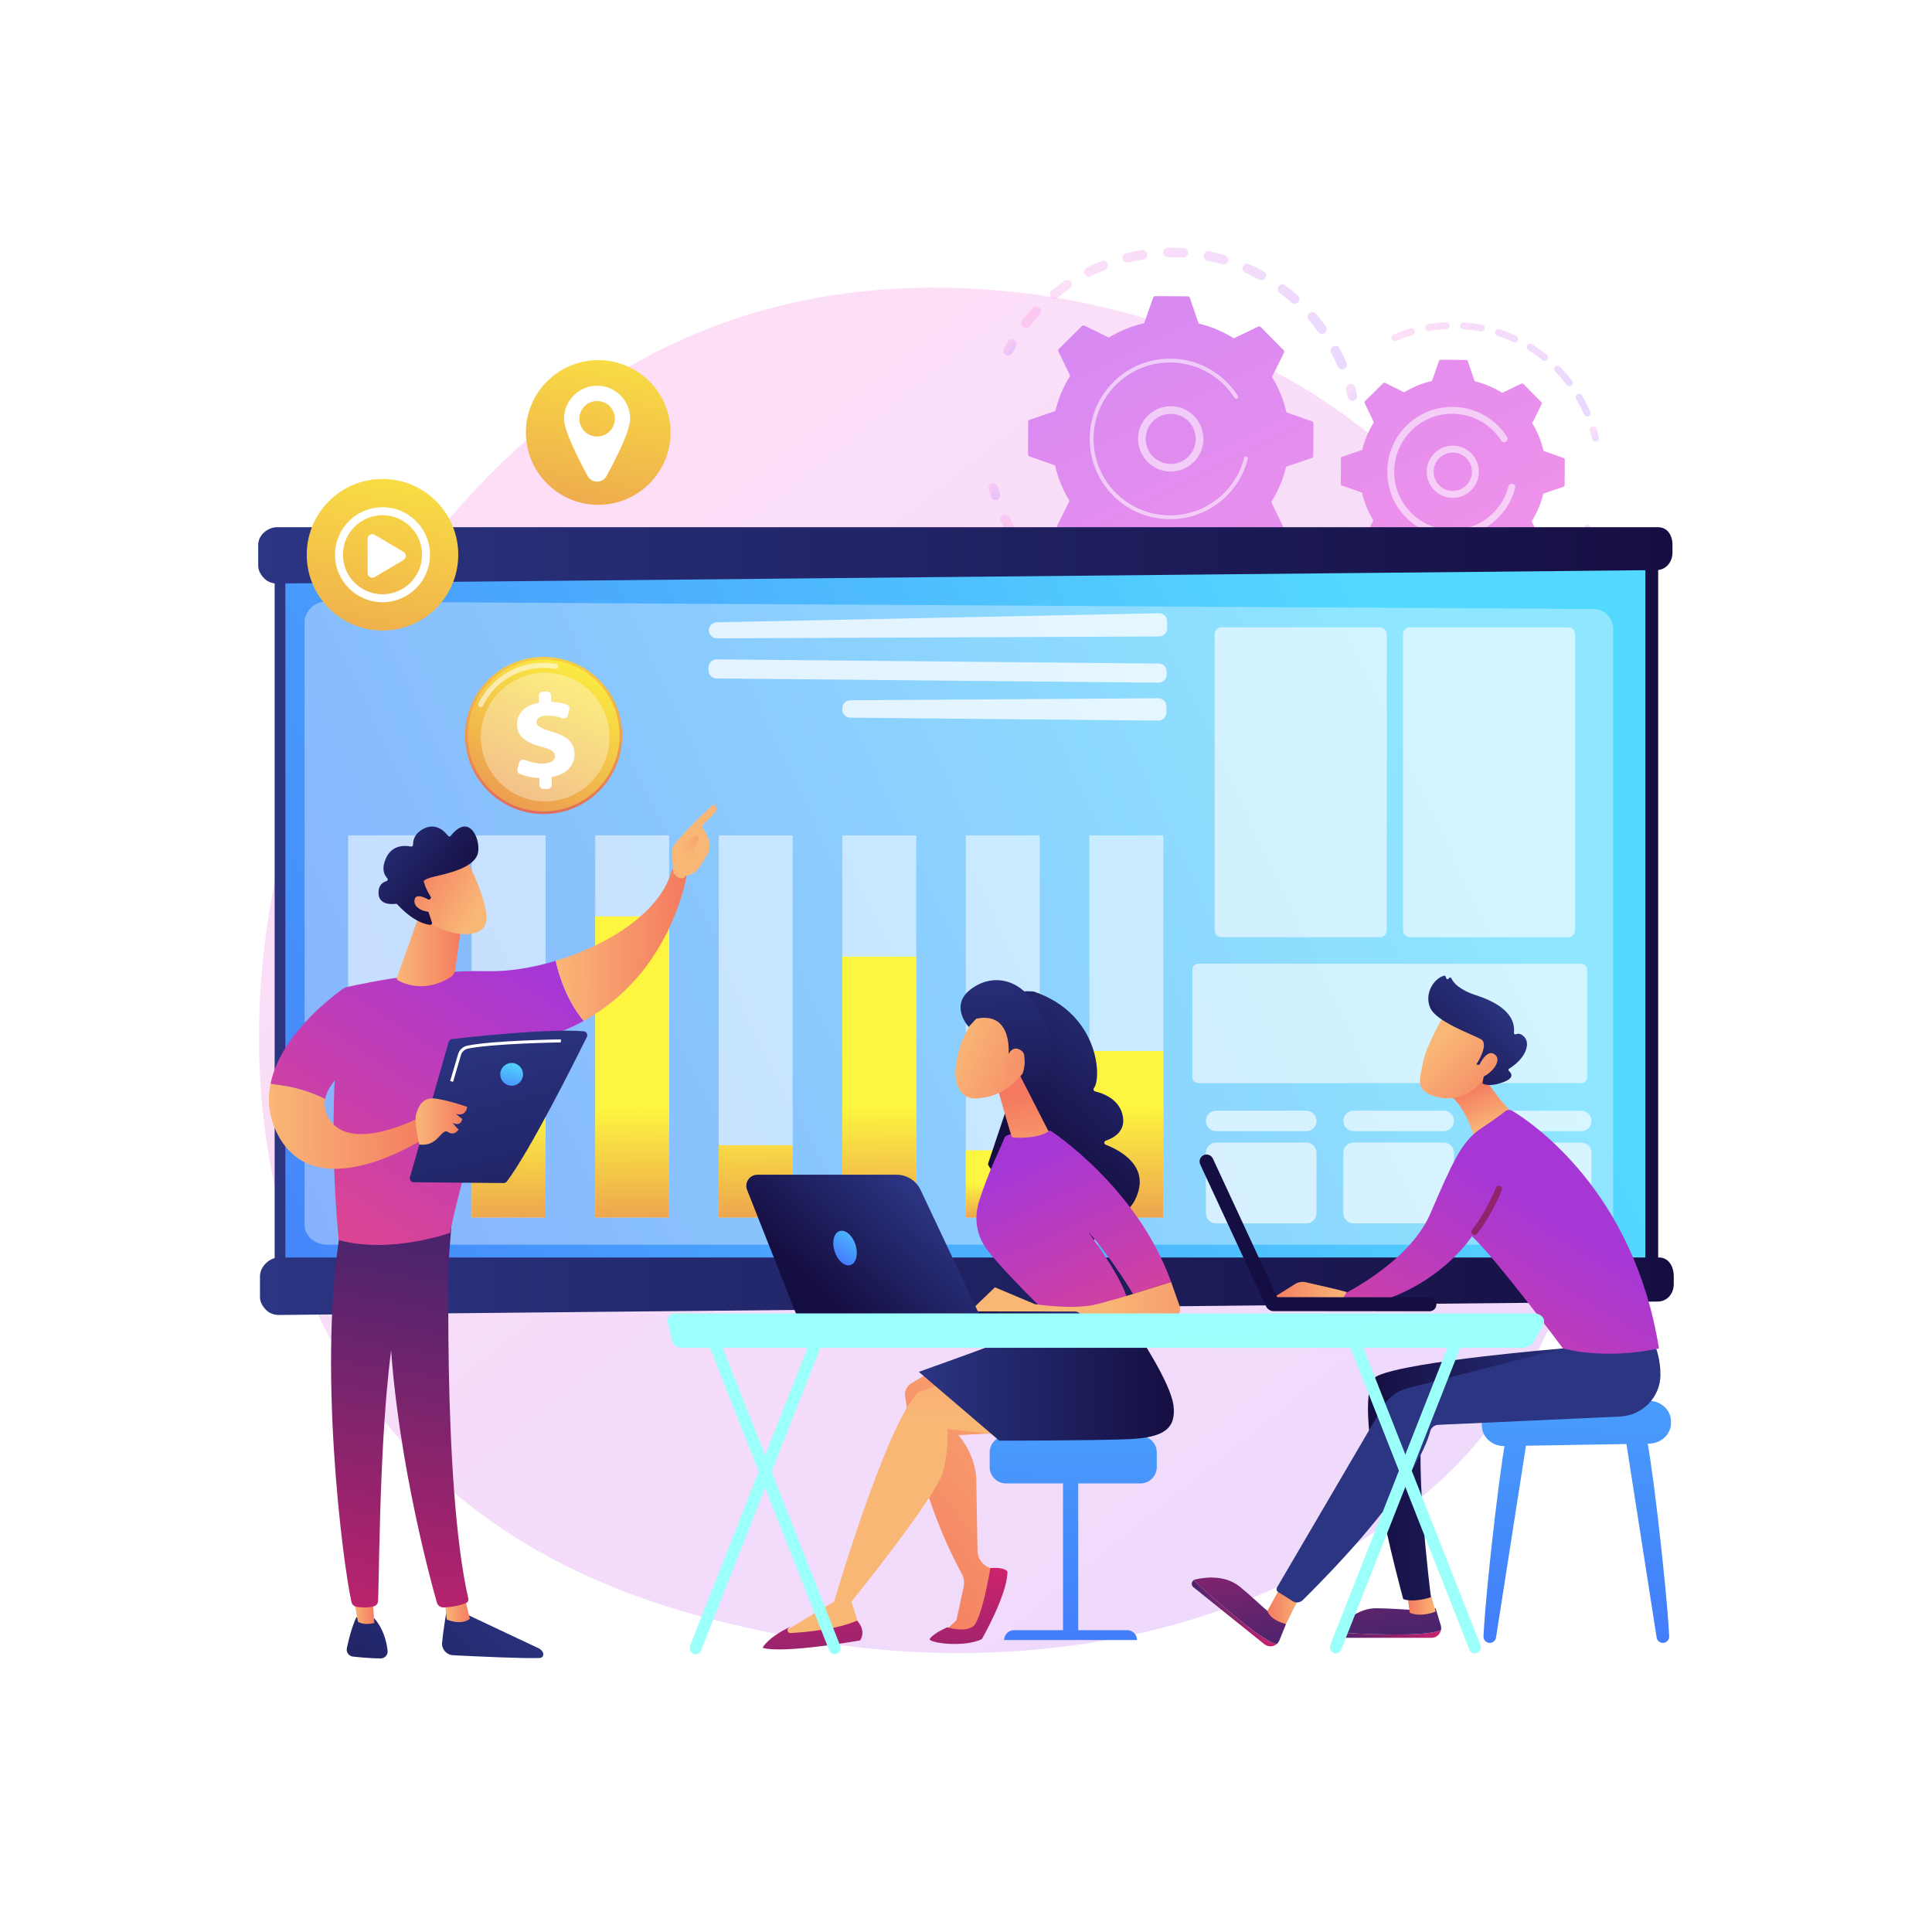 <?xml version="1.0" encoding="utf-8"?>
<!-- Generator: Adobe Illustrator 27.5.0, SVG Export Plug-In . SVG Version: 6.00 Build 0)  -->
<svg version="1.1" xmlns="http://www.w3.org/2000/svg" xmlns:xlink="http://www.w3.org/1999/xlink" x="0px" y="0px"
	 viewBox="0 0 3710 3710" style="enable-background:new 0 0 3710 3710;" xml:space="preserve">
<g id="Background">
	<g>
		<g>
			<rect style="fill:#FFFFFF;" width="3710" height="3710"/>
		</g>
	</g>
</g>
<g id="Illustration">
	<g>
		<linearGradient id="SVGID_1_" gradientUnits="userSpaceOnUse" x1="3446.491" y1="3948.184" x2="1113.429" y2="1050.667">
			<stop  offset="0" style="stop-color:#B37CFF"/>
			<stop  offset="1" style="stop-color:#F895E7"/>
		</linearGradient>
		<path style="opacity:0.3;fill:url(#SVGID_1_);" d="M2804.651,2805.508c-53.589,56.417-104.295,92.799-144.357,121.544
			c-470.918,337.889-1028.139,239.396-1146.564,215.343c-174.877-35.518-512.91-104.175-757.302-391.574
			c-369.744-434.812-312.17-1119.846-25.371-1572.046c52.46-82.715,329.569-541.803,892.791-615.427
			c340.856-44.556,738.185,45.308,1025.919,286.373C3253.749,1355.736,3210.752,2377.978,2804.651,2805.508z"/>
		<g>
			<g>
				<g style="opacity:0.3;">
					
						<linearGradient id="SVGID_00000129892275928594172190000012834137380705239994_" gradientUnits="userSpaceOnUse" x1="-1235.637" y1="3101.558" x2="-714.142" y2="3101.558" gradientTransform="matrix(-0.771 -0.637 0.637 -0.771 -497.027 2801.31)">
						<stop  offset="0" style="stop-color:#B37CFF"/>
						<stop  offset="1" style="stop-color:#F895E7"/>
					</linearGradient>
					<path style="fill:url(#SVGID_00000129892275928594172190000012834137380705239994_);" d="M2552.938,1030.197
						c3.564,2.942,4.403,8.162,1.791,12.097c-5.708,8.607-11.876,17.094-18.33,25.225c-3.14,3.956-8.892,4.618-12.846,1.479
						c-0.047-0.039-0.092-0.076-0.138-0.114c-3.831-3.162-4.442-8.825-1.339-12.733c6.133-7.724,11.99-15.786,17.414-23.962
						c2.79-4.208,8.466-5.359,12.674-2.566C2552.435,1029.801,2552.692,1029.994,2552.938,1030.197z M2501.781,1091.251
						c0.275,0.228,0.542,0.474,0.795,0.739c3.49,3.649,3.361,9.438-0.288,12.928c-7.497,7.167-15.375,14.086-23.414,20.56
						c-3.933,3.168-9.665,2.553-12.858-1.383c-3.167-3.934-2.544-9.69,1.386-12.855c7.641-6.155,15.124-12.727,22.248-19.541
						C2493.034,1088.464,2498.256,1088.342,2501.781,1091.251z M2438.452,1139.523c0.785,0.648,1.475,1.439,2.027,2.363
						c2.588,4.336,1.175,9.949-3.16,12.539c-8.884,5.31-18.112,10.299-27.426,14.828c-4.543,2.206-10.01,0.31-12.221-4.224
						c-2.208-4.541-0.316-10.014,4.225-12.221c8.845-4.3,17.604-9.037,26.043-14.079
						C2431.351,1136.69,2435.555,1137.131,2438.452,1139.523z M2365.905,1172.429c1.298,1.071,2.314,2.512,2.871,4.231
						c1.555,4.803-1.08,9.959-5.883,11.515c-9.856,3.188-19.966,5.99-30.052,8.326c-4.916,1.134-9.826-1.928-10.97-6.846
						c-1.139-4.918,1.927-9.83,6.846-10.97c9.578-2.218,19.182-4.877,28.546-7.91
						C2360.348,1169.778,2363.576,1170.507,2365.905,1172.429z M2287.843,1188.331c1.82,1.502,3.06,3.702,3.286,6.236
						c0.451,5.031-3.262,9.473-8.291,9.921c-10.291,0.921-20.768,1.414-31.135,1.462c-5.05,0.028-9.165-4.045-9.188-9.098
						c-0.023-5.049,4.049-9.162,9.101-9.188c9.854-0.045,19.812-0.514,29.591-1.389
						C2283.703,1186.053,2286.053,1186.853,2287.843,1188.331z M2208.213,1186.569c2.356,1.945,3.686,5.025,3.249,8.276
						c-0.674,5.005-5.276,8.515-10.281,7.844c-10.256-1.38-20.583-3.216-30.688-5.463c-4.932-1.097-8.037-5.981-6.941-10.911
						c1.094-4.927,5.979-8.036,10.908-6.941c9.603,2.134,19.412,3.88,29.158,5.191
						C2205.374,1184.799,2206.942,1185.519,2208.213,1186.569z M1935.964,990.087c0.977,0.806,1.798,1.827,2.39,3.038
						c4.31,8.827,9.064,17.585,14.131,26.028c2.597,4.329,1.194,9.946-3.134,12.542c-4.329,2.6-9.946,1.196-12.545-3.134
						c-5.336-8.892-10.345-18.115-14.885-27.41c-2.216-4.538-0.333-10.013,4.205-12.228
						C1929.452,987.296,1933.284,987.875,1935.964,990.087z M2131.004,1167.215c2.925,2.414,4.145,6.505,2.742,10.256
						c-1.77,4.731-7.038,7.13-11.767,5.361c-9.694-3.625-19.348-7.717-28.695-12.162c-4.549-2.189-6.502-7.622-4.332-12.184
						c2.168-4.56,7.624-6.498,12.185-4.331c8.875,4.222,18.042,8.107,27.248,11.551
						C2129.362,1166.074,2130.242,1166.587,2131.004,1167.215z M1978.76,1057.261c0.465,0.384,0.901,0.818,1.296,1.306
						c6.18,7.643,12.775,15.119,19.594,22.225c3.496,3.645,3.377,9.433-0.265,12.929c-3.644,3.494-9.445,3.397-12.928-0.265
						c-7.174-7.477-14.114-15.344-20.619-23.385c-3.175-3.927-2.567-9.686,1.359-12.859
						C1970.634,1054.429,1975.477,1054.551,1978.76,1057.261z M2060.053,1131.1c3.559,2.937,4.401,8.148,1.802,12.082
						c-2.783,4.214-8.454,5.373-12.67,2.592c-8.626-5.698-17.124-11.846-25.251-18.276c-0.052-0.038-0.103-0.08-0.152-0.121
						c-3.826-3.158-4.44-8.81-1.35-12.719c3.134-3.962,8.882-4.635,12.843-1.5c7.722,6.105,15.793,11.943,23.991,17.356
						C2059.539,1130.699,2059.804,1130.895,2060.053,1131.1z"/>
					
						<linearGradient id="SVGID_00000146463598124826000800000017953812054997300112_" gradientUnits="userSpaceOnUse" x1="-688.788" y1="2964.172" x2="-658.33" y2="2964.172" gradientTransform="matrix(-0.771 -0.637 0.637 -0.771 -497.027 2801.31)">
						<stop  offset="0" style="stop-color:#B37CFF"/>
						<stop  offset="1" style="stop-color:#F895E7"/>
					</linearGradient>
					<path style="fill:url(#SVGID_00000146463598124826000800000017953812054997300112_);" d="M1913.127,930.083
						c1.388,1.146,2.455,2.712,2.978,4.578c1.27,4.54,2.659,9.127,4.121,13.64c1.559,4.802-1.072,9.961-5.874,11.518
						c-4.803,1.56-9.967-1.067-11.518-5.876c-1.541-4.745-3-9.57-4.338-14.348c-1.362-4.861,1.476-9.91,6.336-11.27
						C1907.83,927.484,1910.896,928.241,1913.127,930.083z"/>
				</g>
				<g style="opacity:0.3;">
					
						<linearGradient id="SVGID_00000075867388171248314640000012021917085810309045_" gradientUnits="userSpaceOnUse" x1="-530.681" y1="3196.902" x2="-509.779" y2="3196.902" gradientTransform="matrix(-0.771 -0.637 0.637 -0.771 -497.027 2801.31)">
						<stop  offset="0" style="stop-color:#B37CFF"/>
						<stop  offset="1" style="stop-color:#F895E7"/>
					</linearGradient>
					<path style="fill:url(#SVGID_00000075867388171248314640000012021917085810309045_);" d="M1948.725,653.611
						c3.403,2.809,4.362,7.749,2.056,11.677c-2.388,4.063-4.732,8.246-6.962,12.43c-2.377,4.456-7.915,6.142-12.37,3.766
						c-4.474-2.387-6.141-7.917-3.766-12.371c2.35-4.404,4.817-8.81,7.33-13.089c2.558-4.353,8.161-5.809,12.516-3.252
						C1947.956,653.023,1948.354,653.306,1948.725,653.611z"/>
					
						<linearGradient id="SVGID_00000178185413260092323790000003357138710656085665_" gradientUnits="userSpaceOnUse" x1="-1042.463" y1="3434.652" x2="-505.309" y2="3434.652" gradientTransform="matrix(-0.771 -0.637 0.637 -0.771 -497.027 2801.31)">
						<stop  offset="0" style="stop-color:#B37CFF"/>
						<stop  offset="1" style="stop-color:#F895E7"/>
					</linearGradient>
					<path style="fill:url(#SVGID_00000178185413260092323790000003357138710656085665_);" d="M2482.302,558.888
						c3.244,2.678,6.456,5.422,9.634,8.229c3.783,3.345,4.14,9.123,0.797,12.907c-3.343,3.784-9.152,4.14-12.907,0.8
						c-7.334-6.479-14.913-12.647-22.618-18.396c-4.046-3.029-4.881-8.747-1.862-12.795c3.021-4.05,8.751-4.883,12.797-1.862
						C2472.909,551.326,2477.672,555.067,2482.302,558.888z M2525.84,601.477c0.394,0.325,0.767,0.689,1.112,1.09
						c6.662,7.726,13.07,15.821,19.044,24.059c2.965,4.086,2.055,9.804-2.031,12.768c-4.089,2.965-9.821,2.058-12.77-2.033
						c-5.675-7.824-11.764-15.512-18.092-22.856c-3.297-3.823-2.869-9.597,0.954-12.892
						C2517.482,598.659,2522.467,598.694,2525.84,601.477z M2427.675,521.742c3.325,2.744,4.336,7.547,2.179,11.459
						c-2.44,4.423-8,6.03-12.424,3.592c-8.458-4.666-17.231-9.031-26.082-12.974c-4.609-2.063-6.685-7.462-4.629-12.074
						c2.058-4.613,7.463-6.686,12.076-4.63c9.319,4.153,18.559,8.752,27.467,13.664
						C2426.771,521.062,2427.243,521.385,2427.675,521.742z M2570.182,666.135c0.895,0.739,1.661,1.663,2.241,2.749
						c4.797,8.993,9.267,18.299,13.285,27.659c1.991,4.64-0.155,10.014-4.794,12.005c-4.642,1.994-10.016-0.149-12.008-4.794
						c-3.816-8.887-8.06-17.725-12.616-26.265c-2.378-4.454-0.691-9.994,3.764-12.37
						C2563.421,663.324,2567.41,663.847,2570.182,666.135z M2355.31,491.745c2.727,2.251,4.01,5.987,2.963,9.601
						c-1.405,4.851-6.477,7.643-11.328,6.238c-9.272-2.689-18.792-5.016-28.293-6.922c-4.951-0.993-8.162-5.81-7.166-10.764
						c0.994-4.95,5.81-8.157,10.761-7.164c10.004,2.005,20.026,4.456,29.79,7.286
						C2353.271,490.377,2354.376,490.974,2355.31,491.745z M2278.113,478.352c2.18,1.799,3.498,4.582,3.312,7.619
						c-0.312,5.04-4.65,8.874-9.69,8.562c-9.666-0.596-19.47-0.792-29.137-0.584c-5.049,0.116-9.229-3.885-9.34-8.941
						c-0.109-5.049,3.894-9.229,8.944-9.341c10.175-0.22,20.491-0.013,30.662,0.616
						C2274.864,476.406,2276.675,477.166,2278.113,478.352z M2199.833,482.108c1.658,1.369,2.842,3.323,3.206,5.614
						c0.794,4.985-2.606,9.672-7.593,10.465c-9.573,1.522-19.184,3.463-28.571,5.774c-4.901,1.206-9.854-1.784-11.062-6.694
						c-1.205-4.903,1.79-9.855,6.695-11.063c9.877-2.429,19.994-4.475,30.066-6.077
						C2195.271,479.699,2197.88,480.496,2199.833,482.108z M2124.24,502.845c1.149,0.948,2.081,2.19,2.67,3.672
						c1.865,4.692-0.428,10.006-5.121,11.871c-9.004,3.576-17.954,7.577-26.605,11.893c-4.519,2.254-10.013,0.414-12.264-4.097
						c-2.255-4.519-0.419-10.01,4.1-12.264c9.113-4.547,18.539-8.76,28.016-12.525
						C2118.25,500.119,2121.752,500.791,2124.24,502.845z M2055.017,539.685c0.646,0.533,1.228,1.166,1.725,1.892
						c2.853,4.165,1.788,9.857-2.378,12.708c-7.973,5.46-15.817,11.331-23.319,17.458c-3.912,3.194-9.679,2.598-12.864-1.3
						c-3.195-3.911-2.612-9.672,1.3-12.866c7.897-6.448,16.156-12.631,24.55-18.377
						C2047.472,536.843,2051.954,537.157,2055.017,539.685z M1995.619,590.798c0.145,0.119,0.286,0.245,0.425,0.374
						c3.691,3.445,3.891,9.231,0.445,12.921c-4.864,5.211-9.623,10.632-14.152,16.119c-1.639,1.986-3.253,3.988-4.84,5.999
						c-3.13,3.964-8.881,4.641-12.842,1.51c-4.074-3.09-4.64-8.877-1.513-12.839c1.671-2.117,3.366-4.219,5.092-6.309
						c4.763-5.771,9.773-11.476,14.888-16.956C1986.438,588.064,1991.921,587.746,1995.619,590.798z"/>
					
						<linearGradient id="SVGID_00000043436533149675763740000006753551974847295929_" gradientUnits="userSpaceOnUse" x1="-1096.01" y1="3547.902" x2="-1065.94" y2="3547.902" gradientTransform="matrix(-0.771 -0.637 0.637 -0.771 -497.027 2801.31)">
						<stop  offset="0" style="stop-color:#B37CFF"/>
						<stop  offset="1" style="stop-color:#F895E7"/>
					</linearGradient>
					<path style="fill:url(#SVGID_00000043436533149675763740000006753551974847295929_);" d="M2599.25,739.183
						c1.402,1.157,2.473,2.74,2.992,4.623c1.312,4.773,2.547,9.664,3.671,14.538c1.136,4.921-1.931,9.831-6.851,10.966
						c-4.921,1.134-9.83-1.926-10.966-6.851c-1.069-4.629-2.243-9.275-3.487-13.807c-1.34-4.866,1.522-9.899,6.392-11.238
						C2593.988,736.594,2597.033,737.353,2599.25,739.183z"/>
				</g>
				<g>
					
						<linearGradient id="SVGID_00000109741712789012167620000014908099207606922686_" gradientUnits="userSpaceOnUse" x1="367.832" y1="3801.514" x2="-1548.241" y2="2960.313" gradientTransform="matrix(-0.771 -0.637 0.637 -0.771 -497.027 2801.31)">
						<stop  offset="0" style="stop-color:#B37CFF"/>
						<stop  offset="1" style="stop-color:#F895E7"/>
					</linearGradient>
					<path style="fill:url(#SVGID_00000109741712789012167620000014908099207606922686_);" d="M2522.229,813.119
						c0.01-1.822-1.137-3.452-2.858-4.056l-49.074-17.229c-5.407-23.679-14.629-46.667-27.688-67.981l23.024-46.599
						c0.808-1.635,0.489-3.602-0.792-4.898l-43.866-44.359c-1.283-1.296-3.246-1.636-4.888-0.848l-46.853,22.503
						c-21.167-13.296-44.05-22.774-67.668-28.444l-16.68-49.264c-0.585-1.726-2.2-2.892-4.023-2.902l-62.385-0.348
						c-1.824-0.01-3.453,1.138-4.056,2.858l-17.229,49.073c-23.679,5.407-46.667,14.63-67.981,27.689l-46.6-23.025
						c-1.634-0.808-3.601-0.489-4.897,0.793l-44.359,43.867c-1.296,1.282-1.637,3.245-0.847,4.888l22.503,46.853
						c-13.296,21.167-22.775,44.049-28.445,67.667l-49.264,16.681c-1.725,0.585-2.892,2.201-2.902,4.023l-0.348,62.385
						c-0.011,1.824,1.137,3.452,2.857,4.056l49.074,17.228c5.406,23.68,14.629,46.668,27.688,67.981l-23.025,46.6
						c-0.807,1.634-0.489,3.601,0.792,4.897l43.868,44.359c1.282,1.297,3.245,1.637,4.888,0.847l46.853-22.504
						c21.166,13.297,44.05,22.775,67.668,28.445l16.68,49.263c0.584,1.727,2.201,2.893,4.024,2.903l62.385,0.348
						c1.823,0.01,3.452-1.137,4.056-2.857l17.229-49.074c23.68-5.406,46.668-14.63,67.981-27.689l46.6,23.025
						c1.633,0.807,3.601,0.489,4.897-0.793l44.359-43.866c1.296-1.282,1.637-3.245,0.848-4.889l-22.504-46.853
						c13.296-21.166,22.774-44.049,28.445-67.667l49.263-16.681c1.727-0.585,2.892-2.2,2.903-4.024L2522.229,813.119z"/>
					<path style="opacity:0.56;fill:#FFFFFF;" d="M2288.093,794.443c23.575,19.459,29.988,53.856,13.715,80.779
						c-17.889,29.594-56.514,39.114-86.107,21.228c-14.339-8.663-24.44-22.394-28.447-38.655c-4.01-16.263-1.447-33.115,7.22-47.449
						c17.889-29.594,56.514-39.114,86.107-21.228C2283.248,790.73,2285.756,792.514,2288.093,794.443z M2217.451,879.806
						c1.821,1.503,3.76,2.881,5.817,4.125c22.687,13.715,52.305,6.411,66.019-16.275c13.714-22.689,6.425-52.31-16.275-66.021
						c-22.687-13.715-52.305-6.411-66.019,16.274c-6.645,10.993-8.61,23.911-5.536,36.382
						C2203.957,864.426,2209.544,873.28,2217.451,879.806z"/>
					<path style="opacity:0.56;fill:#FFFFFF;" d="M2344.759,723.774c4.049,3.342,7.953,6.907,11.696,10.69l0,0
						c1.178,1.19,2.337,2.401,3.477,3.629c5.617,6.057,10.742,12.552,15.299,19.384c0.062,0.093,0.124,0.186,0.187,0.279
						c0.175,0.265,0.35,0.53,0.522,0.797c0.34,0.517,0.674,1.038,1.007,1.558c0.874,1.37,0.722,3.101-0.259,4.292
						c-0.239,0.289-0.527,0.546-0.86,0.758c-1.703,1.086-3.96,0.579-5.048-1.119c-5.586-8.765-12.156-16.984-19.525-24.433
						c-36.591-37.014-88.147-50.448-135.605-40.216c-26.397,5.688-51.527,18.701-72.109,39.057c-3.61,3.568-7.013,7.294-10.2,11.157
						c-21.449,25.993-33.209,58.304-33.398,92.458c-0.22,39.232,14.853,76.203,42.438,104.097
						c56.978,57.605,150.131,58.105,207.714,1.159c3.551-3.511,6.91-7.189,10.067-11.016c13.681-16.582,23.582-35.973,28.924-56.816
						c0.139-0.539,0.388-1.018,0.721-1.419c0.873-1.058,2.311-1.579,3.729-1.215c1.956,0.508,3.141,2.49,2.635,4.452
						c-5.609,21.883-16.002,42.243-30.365,59.651c-3.313,4.017-6.839,7.877-10.565,11.563
						c-60.457,59.788-158.294,59.22-218.06-1.214c-28.961-29.285-44.782-68.096-44.551-109.282
						c0.198-35.856,12.544-69.775,35.06-97.064c3.347-4.055,6.919-7.964,10.706-11.711c29.288-28.962,68.098-44.784,109.283-44.555
						C2283.542,688.894,2317.468,701.248,2344.759,723.774z"/>
				</g>
			</g>
			<g>
				<g style="opacity:0.3;">
					
						<linearGradient id="SVGID_00000173857372009522213260000016699848534041466298_" gradientUnits="userSpaceOnUse" x1="-1607.288" y1="3626.951" x2="-1589.857" y2="3626.951" gradientTransform="matrix(-0.771 -0.637 0.637 -0.771 -497.027 2801.31)">
						<stop  offset="0" style="stop-color:#B37CFF"/>
						<stop  offset="1" style="stop-color:#F895E7"/>
					</linearGradient>
					<path style="fill:url(#SVGID_00000173857372009522213260000016699848534041466298_);" d="M3052.411,1009.244
						c2.209,1.823,3.055,4.944,1.868,7.712c-2.211,5.168-4.61,10.34-7.131,15.37c-1.637,3.268-5.613,4.59-8.886,2.954
						c-3.281-1.627-4.591-5.617-2.954-8.886c2.401-4.793,4.688-9.722,6.8-14.654c1.436-3.359,5.329-4.917,8.693-3.482
						C3051.398,1008.516,3051.935,1008.85,3052.411,1009.244z"/>
					
						<linearGradient id="SVGID_00000085973652515251478300000002366929447067048859_" gradientUnits="userSpaceOnUse" x1="-1614.349" y1="3431.125" x2="-1272.744" y2="3431.125" gradientTransform="matrix(-0.771 -0.637 0.637 -0.771 -497.027 2801.31)">
						<stop  offset="0" style="stop-color:#B37CFF"/>
						<stop  offset="1" style="stop-color:#F895E7"/>
					</linearGradient>
					<path style="fill:url(#SVGID_00000085973652515251478300000002366929447067048859_);" d="M3028.151,1054.033
						c2.588,2.136,3.19,5.928,1.287,8.776c-5.371,8.052-11.219,15.92-17.377,23.38c-1.297,1.571-2.615,3.132-3.952,4.687
						c-2.392,2.771-6.633,2.851-9.343,0.698c-2.771-2.387-3.081-6.568-0.698-9.338c1.28-1.484,2.541-2.976,3.78-4.477
						c5.874-7.117,11.451-14.621,16.576-22.297c2.031-3.045,6.139-3.863,9.183-1.837
						C3027.796,1053.757,3027.979,1053.891,3028.151,1054.033z M2983.273,1106.12c0.241,0.199,0.476,0.418,0.692,0.654
						c2.459,2.709,2.26,6.897-0.446,9.358c-8.68,7.895-17.928,15.321-27.482,22.066c-2.988,2.112-7.126,1.38-9.229-1.589
						c-2.11-2.99-1.399-7.116,1.589-9.228c9.115-6.437,17.935-13.521,26.215-21.049
						C2977.078,1104.092,2980.774,1104.058,2983.273,1106.12z M2927.104,1145.769c0.648,0.535,1.203,1.203,1.625,1.987
						c1.723,3.225,0.499,7.238-2.726,8.961c-10.336,5.514-21.132,10.446-32.084,14.644c-3.418,1.313-7.238-0.389-8.553-3.814
						c-1.31-3.412,0.398-7.243,3.81-8.552c10.446-4.006,20.736-8.702,30.593-13.965
						C2922.208,1143.732,2925.096,1144.112,2927.104,1145.769z M2862.904,1170.397c1.057,0.873,1.85,2.08,2.209,3.509
						c0.877,3.55-1.289,7.144-4.838,8.021c-11.395,2.819-23.06,4.955-34.681,6.347c-3.631,0.432-6.923-2.167-7.359-5.789
						c-0.437-3.63,2.153-6.926,5.788-7.363c11.075-1.324,22.207-3.362,33.07-6.051
						C2859.211,1168.547,2861.341,1169.107,2862.904,1170.397z M2794.638,1178.597c1.476,1.219,2.416,3.067,2.409,5.133
						c-0.011,3.654-2.985,6.608-6.642,6.6c-11.722-0.041-23.553-0.801-35.163-2.268c-3.635-0.451-6.201-3.768-5.742-7.397
						c0.459-3.629,3.773-6.201,7.397-5.741c11.08,1.397,22.364,2.125,33.55,2.16
						C2792.039,1177.089,2793.499,1177.657,2794.638,1178.597z M2726.46,1169.982c1.912,1.579,2.854,4.176,2.204,6.742
						c-0.899,3.542-4.502,5.683-8.047,4.786c-11.36-2.886-22.648-6.51-33.543-10.773c-3.411-1.348-5.084-5.177-3.754-8.582
						c1.331-3.404,5.175-5.086,8.577-3.753c10.391,4.066,21.148,7.52,31.979,10.271
						C2724.858,1168.92,2725.729,1169.379,2726.46,1169.982z M2662.473,1144.965c2.394,1.976,3.136,5.43,1.603,8.257
						c-1.743,3.215-5.763,4.408-8.979,2.667c-10.271-5.568-20.325-11.854-29.89-18.684c-2.946-2.18-3.663-6.269-1.536-9.241
						c2.125-2.975,6.26-3.663,9.237-1.541c9.12,6.521,18.71,12.516,28.503,17.824
						C2661.795,1144.455,2662.149,1144.698,2662.473,1144.965z M2582.65,1080.171c0.294,0.243,0.575,0.517,0.832,0.821
						c6.256,7.353,13.025,14.491,20.121,21.219c1.069,1.025,2.131,2.019,3.203,2.997c2.695,2.475,2.879,6.661,0.406,9.357
						c-2.473,2.705-6.748,2.949-9.357,0.411c-1.138-1.049-2.27-2.1-3.391-3.176c-7.411-7.031-14.507-14.515-21.067-22.226
						c-2.371-2.787-2.035-6.962,0.751-9.332C2576.63,1078.128,2580.219,1078.164,2582.65,1080.171z"/>
				</g>
				<g style="opacity:0.3;">
					
						<linearGradient id="SVGID_00000052079693786449824740000004337668950657380491_" gradientUnits="userSpaceOnUse" x1="-1461.873" y1="3758.602" x2="-1071.972" y2="3758.602" gradientTransform="matrix(-0.771 -0.637 0.637 -0.771 -497.027 2801.31)">
						<stop  offset="0" style="stop-color:#B37CFF"/>
						<stop  offset="1" style="stop-color:#F895E7"/>
					</linearGradient>
					<path style="fill:url(#SVGID_00000052079693786449824740000004337668950657380491_);" d="M2970.352,681.313
						c2.788,2.301,3.214,6.427,0.943,9.255c-2.289,2.849-6.459,3.305-9.308,1.012c-8.581-6.898-17.656-13.331-26.973-19.119
						c-3.069-1.946-4.064-6.012-2.131-9.121c1.932-3.109,6.015-4.057,9.121-2.131c9.768,6.075,19.284,12.815,28.279,20.046
						C2970.305,681.274,2970.33,681.295,2970.352,681.313z M2995.433,704.086c0.185,0.153,0.358,0.313,0.529,0.487
						c8.058,8.244,15.695,17.063,22.702,26.208c2.221,2.906,1.674,7.058-1.23,9.281c-2.906,2.23-7.067,1.655-9.286-1.225
						c-6.685-8.729-13.973-17.142-21.66-25.012c-2.556-2.613-2.507-6.807,0.108-9.361
						C2989.044,702.074,2992.86,701.961,2995.433,704.086z M2912.915,645.645c2.264,1.869,3.082,5.093,1.792,7.885
						c-1.531,3.314-5.465,4.763-8.786,3.229c-10.003-4.617-20.365-8.667-30.81-12.031c-3.482-1.139-5.393-4.854-4.267-8.335
						c1.119-3.479,4.853-5.393,8.334-4.272c10.948,3.528,21.814,7.775,32.295,12.62
						C2912.004,644.985,2912.486,645.291,2912.915,645.645z M3036.537,757.817c0.581,0.479,1.089,1.067,1.495,1.754
						c5.843,9.946,11.13,20.355,15.708,30.934c1.455,3.356-0.089,7.255-3.446,8.71c-3.348,1.445-7.248-0.097-8.705-3.446
						c-4.369-10.087-9.409-20.007-14.978-29.492c-1.85-3.153-0.796-7.213,2.357-9.063
						C3031.433,755.767,3034.452,756.096,3036.537,757.817z M2848.563,624.921c1.808,1.492,2.767,3.901,2.292,6.361
						c-0.691,3.596-4.164,5.945-7.754,5.255c-10.789-2.08-21.818-3.519-32.787-4.273c-3.655-0.25-6.404-3.415-6.151-7.064
						c0.252-3.648,3.416-6.404,7.064-6.151c11.5,0.797,23.065,2.302,34.378,4.479
						C2846.733,623.745,2847.738,624.239,2848.563,624.921z M2781.116,620.238c1.384,1.142,2.3,2.837,2.401,4.766
						c0.189,3.652-2.618,6.768-6.27,6.957c-11.002,0.571-22.063,1.813-32.874,3.69c-3.608,0.627-7.036-1.791-7.659-5.391
						c-0.627-3.603,1.785-7.028,5.386-7.654c11.336-1.971,22.931-3.275,34.459-3.873
						C2778.281,618.645,2779.885,619.221,2781.116,620.238z M2714.484,631.849c0.972,0.803,1.729,1.888,2.117,3.189
						c1.061,3.5-0.922,7.197-4.423,8.255c-10.543,3.179-20.982,7.04-31.024,11.47c-3.341,1.468-7.255-0.043-8.728-3.389
						c-1.475-3.347,0.039-7.254,3.388-8.732c10.53-4.641,21.479-8.693,32.537-12.033
						C2710.554,629.947,2712.833,630.487,2714.484,631.849z"/>
					
						<linearGradient id="SVGID_00000116215324590298643730000007984199904211093139_" gradientUnits="userSpaceOnUse" x1="-1504.737" y1="3783.009" x2="-1478.07" y2="3783.009" gradientTransform="matrix(-0.771 -0.637 0.637 -0.771 -497.027 2801.31)">
						<stop  offset="0" style="stop-color:#B37CFF"/>
						<stop  offset="1" style="stop-color:#F895E7"/>
					</linearGradient>
					<path style="fill:url(#SVGID_00000116215324590298643730000007984199904211093139_);" d="M3063.527,820.18
						c0.985,0.813,1.745,1.919,2.133,3.237c1.6,5.437,3.043,10.946,4.297,16.375c0.821,3.562-1.4,7.121-4.963,7.944
						c-3.558,0.811-7.114-1.403-7.944-4.964c-1.193-5.177-2.573-10.433-4.096-15.623c-1.032-3.509,0.979-7.19,4.486-8.219
						C3059.63,818.289,3061.889,818.828,3063.527,820.18z"/>
				</g>
				<g>
					
						<linearGradient id="SVGID_00000044876206252656306020000017297565835766447011_" gradientUnits="userSpaceOnUse" x1="460.389" y1="4339.28" x2="-1786.358" y2="3352.905" gradientTransform="matrix(-0.771 -0.637 0.637 -0.771 -497.027 2801.31)">
						<stop  offset="0" style="stop-color:#B37CFF"/>
						<stop  offset="1" style="stop-color:#F895E7"/>
					</linearGradient>
					<path style="fill:url(#SVGID_00000044876206252656306020000017297565835766447011_);" d="M3004.829,882.649
						c0.008-1.43-0.892-2.709-2.242-3.182l-38.506-13.518c-4.242-18.579-11.478-36.617-21.725-53.34l18.065-36.563
						c0.634-1.282,0.384-2.826-0.622-3.843l-34.419-34.806c-1.007-1.017-2.547-1.284-3.836-0.665l-36.762,17.657
						c-16.608-10.433-34.563-17.87-53.094-22.319l-13.088-38.654c-0.459-1.354-1.727-2.269-3.158-2.277l-48.949-0.273
						c-1.431-0.008-2.709,0.893-3.182,2.242l-13.518,38.505c-18.58,4.242-36.617,11.478-53.341,21.725l-36.563-18.066
						c-1.283-0.634-2.825-0.384-3.843,0.622l-34.806,34.42c-1.018,1.006-1.285,2.547-0.665,3.835l17.657,36.763
						c-10.433,16.608-17.87,34.563-22.318,53.094l-38.655,13.089c-1.354,0.459-2.269,1.727-2.277,3.156l-0.273,48.95
						c-0.008,1.43,0.893,2.708,2.242,3.182l38.506,13.518c4.241,18.58,11.478,36.617,21.725,53.34l-18.066,36.564
						c-0.633,1.282-0.385,2.825,0.622,3.843l34.42,34.806c1.006,1.017,2.546,1.284,3.835,0.665l36.762-17.657
						c16.608,10.433,34.563,17.87,53.095,22.319l13.088,38.653c0.458,1.355,1.727,2.27,3.157,2.278l48.949,0.273
						c1.43,0.008,2.709-0.892,3.182-2.242l13.519-38.505c18.58-4.242,36.617-11.479,53.34-21.726l36.564,18.067
						c1.281,0.633,2.825,0.384,3.842-0.623l34.806-34.419c1.017-1.006,1.284-2.546,0.665-3.836l-17.657-36.763
						c10.432-16.608,17.869-34.562,22.319-53.094l38.654-13.089c1.355-0.459,2.269-1.726,2.278-3.157L3004.829,882.649z"/>
					<path style="opacity:0.56;fill:#FFFFFF;" d="M2821.739,867.357c8.238,6.8,14.059,16.022,16.663,26.581
						c3.202,12.989,1.152,26.449-5.77,37.899c-14.28,23.63-45.13,31.237-68.771,16.956c-23.642-14.348-31.241-45.146-16.955-68.779
						c6.92-11.452,17.886-19.522,30.874-22.721c12.991-3.205,26.452-1.157,37.903,5.769
						C2817.821,864.358,2819.846,865.795,2821.739,867.357z M2766.298,934.33c1.374,1.134,2.845,2.18,4.413,3.131
						c17.389,10.504,40.08,4.909,50.59-12.477c5.088-8.419,6.6-18.323,4.242-27.874c-2.357-9.559-8.297-17.614-16.714-22.716l0,0
						c-8.422-5.09-18.325-6.598-27.877-4.244c-9.558,2.357-17.624,8.293-22.716,16.718
						C2748.677,902.681,2752.446,922.896,2766.298,934.33z"/>
					<path style="opacity:0.56;fill:#FFFFFF;" d="M2868.063,809.739c3.232,2.667,6.352,5.52,9.362,8.558
						c5.973,6.036,11.337,12.686,15.955,19.784c0.205,0.32,0.41,0.641,0.615,0.961c1.583,2.481,1.306,5.614-0.469,7.771
						c-0.432,0.523-0.955,0.989-1.556,1.373c-3.083,1.967-7.167,1.044-9.14-2.026c-4.248-6.668-9.236-12.906-14.819-18.545
						l-0.003-0.002c-0.305-0.31-0.617-0.618-0.924-0.922c-13.335-13.228-29.461-22.631-47.031-27.742
						c-9.537-2.773-19.506-4.277-29.692-4.426c-0.083-0.001-0.166-0.003-0.248-0.004c-0.256,0-0.506-0.007-0.759-0.005
						c-29.781-0.164-57.845,11.276-79.02,32.217c-2.743,2.708-5.323,5.534-7.743,8.467c-16.281,19.731-25.207,44.26-25.354,70.189
						c-0.164,29.781,11.28,57.841,32.219,79.013c20.935,21.153,48.875,32.928,78.655,33.099c29.78,0.164,57.845-11.276,79.02-32.217
						c2.696-2.662,5.245-5.456,7.641-8.358c10.387-12.59,17.902-27.307,21.956-43.128c0.251-0.975,0.703-1.843,1.307-2.569
						c1.581-1.915,4.184-2.86,6.75-2.201c3.54,0.918,5.68,4.512,4.77,8.062c-4.537,17.702-12.946,34.173-24.561,48.255
						c-2.684,3.252-5.534,6.375-8.547,9.355c-23.695,23.431-55.09,36.23-88.412,36.043c-33.315-0.189-64.57-13.308-87.994-37.026
						c-23.43-23.69-36.231-55.083-36.041-88.406c0.158-29.006,10.146-56.447,28.363-78.522c2.705-3.277,5.594-6.442,8.657-9.473
						C2746.89,771.957,2819.344,769.527,2868.063,809.739z"/>
				</g>
			</g>
		</g>
		<g>
			<g>
				<g>
					
						<linearGradient id="SVGID_00000034072363148078261380000012761877437168915090_" gradientUnits="userSpaceOnUse" x1="527.398" y1="1779.361" x2="3184.168" y2="1779.361">
						<stop  offset="0" style="stop-color:#2B3582"/>
						<stop  offset="1" style="stop-color:#150E42"/>
					</linearGradient>
					
						<rect x="527.398" y="1090.492" style="fill:url(#SVGID_00000034072363148078261380000012761877437168915090_);" width="2656.77" height="1377.737"/>
					
						<linearGradient id="SVGID_00000130638896700189327350000003645079671070808972_" gradientUnits="userSpaceOnUse" x1="2706.195" y1="1358.6" x2="-1323.538" y2="3260.108">
						<stop  offset="0" style="stop-color:#53D8FF"/>
						<stop  offset="1" style="stop-color:#3840F7"/>
					</linearGradient>
					
						<rect x="547.961" y="1090.492" style="fill:url(#SVGID_00000130638896700189327350000003645079671070808972_);" width="2611.531" height="1340.723"/>
					
						<linearGradient id="SVGID_00000136393148715710332170000013720166243311431088_" gradientUnits="userSpaceOnUse" x1="495.854" y1="1066.447" x2="3211.624" y2="1066.447">
						<stop  offset="0" style="stop-color:#2B3582"/>
						<stop  offset="1" style="stop-color:#150E42"/>
					</linearGradient>
					<path style="fill:url(#SVGID_00000136393148715710332170000013720166243311431088_);" d="M3183.601,1012.352H532.286
						c-18.111,0-36.432,15.136-36.432,33.813v40.559c0,9.024,5.317,17.674,11.534,24.025c6.217,6.351,15.547,9.876,24.297,9.791
						l2649.386-25.772c17.989-0.175,30.554-15.264,30.554-33.816v-14.787C3211.625,1027.488,3201.711,1012.352,3183.601,1012.352z"
						/>
					
						<linearGradient id="SVGID_00000129919116978403621920000008762861527642074044_" gradientUnits="userSpaceOnUse" x1="499.251" y1="2469.951" x2="3214.146" y2="2469.951">
						<stop  offset="0" style="stop-color:#2B3582"/>
						<stop  offset="1" style="stop-color:#150E42"/>
					</linearGradient>
					<path style="fill:url(#SVGID_00000129919116978403621920000008762861527642074044_);" d="M3186.131,2414.765H535.671
						c-18.105,0-36.42,17.32-36.42,35.996v40.559c0,9.024,5.316,17.674,11.53,24.025c6.215,6.351,15.542,9.876,24.289,9.791
						l2648.531-25.772c17.983-0.175,30.544-15.263,30.544-33.816v-14.787C3214.146,2432.084,3204.236,2414.765,3186.131,2414.765z"
						/>
				</g>
				<path style="opacity:0.35;fill:#FFFFFF;" d="M3059.842,1169.411l-2432.567-14.184c-10.199-0.06-21.884,3.95-29.117,11.141
					c-7.233,7.191-13.183,16.969-13.183,27.169v1159.492c0,21.159,20.982,37.061,42.141,37.061h2432.631
					c21.158,0,38.056-15.902,38.056-37.061V1207.721C3097.802,1186.65,3080.913,1169.534,3059.842,1169.411z"/>
			</g>
			<g>
				<g style="opacity:0.76;">
					<path style="fill:#FFFFFF;" d="M1376.402,1194.957l849.191-17.295c8.705-0.177,15.834,6.874,15.75,15.581l-0.13,13.669
						c-0.081,8.442-6.929,15.254-15.371,15.29l-849.06,3.625c-8.609,0.036-15.585-6.976-15.503-15.584l0,0
						C1361.359,1201.897,1368.059,1195.127,1376.402,1194.957z"/>
					<path style="fill:#FFFFFF;" d="M1360.601,1281.418l-0.055,5.826c-0.081,8.525,6.764,15.502,15.288,15.583l848.949,8.099
						c8.525,0.081,15.502-6.765,15.584-15.289l0.055-5.826c0.081-8.524-6.764-15.502-15.289-15.583l-848.949-8.1
						C1367.66,1266.047,1360.682,1272.894,1360.601,1281.418z"/>
					<path style="fill:#FFFFFF;" d="M1617.546,1359.984l-0.023,2.558c-0.082,8.525,6.764,15.502,15.288,15.583l591.277,5.641
						c8.526,0.081,15.502-6.765,15.584-15.29l0.115-12.019c0.083-8.622-6.915-15.639-15.537-15.583l-591.367,3.82
						C1624.454,1344.748,1617.627,1351.555,1617.546,1359.984z"/>
				</g>
				<g>
					<g style="opacity:0.53;">
						<rect x="668.461" y="1604.153" style="fill:#FFFFFF;" width="141.989" height="733.987"/>
						<rect x="905.711" y="1604.153" style="fill:#FFFFFF;" width="141.989" height="733.987"/>
						<rect x="1142.962" y="1604.153" style="fill:#FFFFFF;" width="141.989" height="733.987"/>
						<rect x="1380.212" y="1604.153" style="fill:#FFFFFF;" width="141.989" height="733.987"/>
						<rect x="1617.463" y="1604.153" style="fill:#FFFFFF;" width="141.989" height="733.987"/>
						<rect x="1854.713" y="1604.153" style="fill:#FFFFFF;" width="141.989" height="733.987"/>
						<rect x="2091.964" y="1604.153" style="fill:#FFFFFF;" width="141.989" height="733.987"/>
					</g>
					
						<linearGradient id="SVGID_00000173147674785299121010000007804519403614540465_" gradientUnits="userSpaceOnUse" x1="739.322" y1="2132.409" x2="744.06" y2="2620.31">
						<stop  offset="0" style="stop-color:#FDF53F"/>
						<stop  offset="0.664" style="stop-color:#E57A58"/>
						<stop  offset="1" style="stop-color:#D93C65"/>
					</linearGradient>
					
						<rect x="668.461" y="1954.016" style="fill:url(#SVGID_00000173147674785299121010000007804519403614540465_);" width="141.989" height="384.124"/>
					
						<linearGradient id="SVGID_00000031194768610976518390000002578367171785907891_" gradientUnits="userSpaceOnUse" x1="975.917" y1="2130.916" x2="980.658" y2="2619.202">
						<stop  offset="0" style="stop-color:#FDF53F"/>
						<stop  offset="0.664" style="stop-color:#E57A58"/>
						<stop  offset="1" style="stop-color:#D93C65"/>
					</linearGradient>
					
						<rect x="905.711" y="2086.034" style="fill:url(#SVGID_00000031194768610976518390000002578367171785907891_);" width="141.989" height="252.107"/>
					
						<linearGradient id="SVGID_00000166641784006623961620000000018415560739028644_" gradientUnits="userSpaceOnUse" x1="1214.742" y1="2129.834" x2="1219.477" y2="2617.49">
						<stop  offset="0" style="stop-color:#FDF53F"/>
						<stop  offset="0.664" style="stop-color:#E57A58"/>
						<stop  offset="1" style="stop-color:#D93C65"/>
					</linearGradient>
					
						<rect x="1142.962" y="1759.762" style="fill:url(#SVGID_00000166641784006623961620000000018415560739028644_);" width="141.989" height="578.378"/>
					
						<linearGradient id="SVGID_00000152960171009662569020000005680831470981096333_" gradientUnits="userSpaceOnUse" x1="1449.84" y1="2127.858" x2="1454.59" y2="2617.048">
						<stop  offset="0" style="stop-color:#FDF53F"/>
						<stop  offset="0.664" style="stop-color:#E57A58"/>
						<stop  offset="1" style="stop-color:#D93C65"/>
					</linearGradient>
					
						<rect x="1380.212" y="2199.192" style="fill:url(#SVGID_00000152960171009662569020000005680831470981096333_);" width="141.989" height="138.948"/>
					
						<linearGradient id="SVGID_00000117634712932965964270000004241168242355104919_" gradientUnits="userSpaceOnUse" x1="1688.841" y1="2127.135" x2="1693.577" y2="2614.866">
						<stop  offset="0" style="stop-color:#FDF53F"/>
						<stop  offset="0.664" style="stop-color:#E57A58"/>
						<stop  offset="1" style="stop-color:#D93C65"/>
					</linearGradient>
					
						<rect x="1617.463" y="1837.087" style="fill:url(#SVGID_00000117634712932965964270000004241168242355104919_);" width="141.989" height="501.054"/>
					
						<linearGradient id="SVGID_00000108269965642681509460000002910456343144403115_" gradientUnits="userSpaceOnUse" x1="1925.691" y1="2271.909" x2="1927.179" y2="2425.127">
						<stop  offset="0" style="stop-color:#FDF53F"/>
						<stop  offset="0.664" style="stop-color:#E57A58"/>
						<stop  offset="1" style="stop-color:#D93C65"/>
					</linearGradient>
					
						<rect x="1854.713" y="2208.967" style="fill:url(#SVGID_00000108269965642681509460000002910456343144403115_);" width="141.989" height="129.173"/>
					
						<linearGradient id="SVGID_00000069384205024155763070000005492953536318297737_" gradientUnits="userSpaceOnUse" x1="2162.436" y1="2124.334" x2="2167.175" y2="2612.384">
						<stop  offset="0" style="stop-color:#FDF53F"/>
						<stop  offset="0.664" style="stop-color:#E57A58"/>
						<stop  offset="1" style="stop-color:#D93C65"/>
					</linearGradient>
					
						<rect x="2091.964" y="2018.139" style="fill:url(#SVGID_00000069384205024155763070000005492953536318297737_);" width="141.989" height="320.001"/>
				</g>
			</g>
			<g>
				<g style="opacity:0.64;">
					<path style="fill:#FFFFFF;" d="M2508.385,2132.838h-173.091c-10.865,0-19.672,8.807-19.672,19.672
						c0,10.865,8.808,19.671,19.672,19.671h173.091c10.865,0,19.673-8.807,19.673-19.671
						C2528.058,2141.645,2519.249,2132.838,2508.385,2132.838z"/>
					<path style="fill:#FFFFFF;" d="M2772.367,2132.838h-173.091c-10.864,0-19.671,8.807-19.671,19.672
						c0,10.865,8.807,19.671,19.671,19.671h173.091c10.865,0,19.672-8.807,19.672-19.671
						C2792.038,2141.645,2783.232,2132.838,2772.367,2132.838z"/>
					<path style="fill:#FFFFFF;" d="M2863.258,2172.181h173.091c10.864,0,19.672-8.807,19.672-19.671
						c0-10.865-8.808-19.672-19.672-19.672h-173.091c-10.865,0-19.672,8.807-19.672,19.672
						C2843.586,2163.375,2852.393,2172.181,2863.258,2172.181z"/>
					<path style="fill:#FFFFFF;" d="M2508.385,2194.04h-173.091c-10.865,0-19.672,8.808-19.672,19.672v115.846
						c0,10.865,8.808,19.672,19.672,19.672h173.091c10.865,0,19.673-8.807,19.673-19.672v-115.846
						C2528.058,2202.847,2519.249,2194.04,2508.385,2194.04z"/>
					<path style="fill:#FFFFFF;" d="M2772.367,2194.04h-173.091c-10.864,0-19.671,8.808-19.671,19.672v115.846
						c0,10.865,8.807,19.672,19.671,19.672h173.091c10.865,0,19.672-8.807,19.672-19.672v-115.846
						C2792.038,2202.847,2783.232,2194.04,2772.367,2194.04z"/>
					<path style="fill:#FFFFFF;" d="M3036.348,2194.04h-173.091c-10.865,0-19.672,8.808-19.672,19.672v115.846
						c0,10.865,8.807,19.672,19.672,19.672h173.091c10.864,0,19.672-8.807,19.672-19.672v-115.846
						C3056.02,2202.847,3047.212,2194.04,3036.348,2194.04z"/>
				</g>
				<path style="opacity:0.6;fill:#FFFFFF;" d="M3036.587,2079.831h-735.801c-6.124,0-11.089-4.965-11.089-11.089v-207.037
					c0-6.124,4.965-11.089,11.089-11.089h735.801c6.124,0,11.089,4.965,11.089,11.089v207.037
					C3047.676,2074.866,3042.711,2079.831,3036.587,2079.831z"/>
			</g>
			<path style="opacity:0.6;fill:#FFFFFF;" d="M2649.715,1799.715h-303.941c-7.313,0-13.241-5.928-13.241-13.242v-568.515
				c0-7.313,5.928-13.242,13.241-13.242h303.941c7.313,0,13.241,5.928,13.241,13.242v568.515
				C2662.957,1793.786,2657.028,1799.715,2649.715,1799.715z"/>
			<path style="opacity:0.6;fill:#FFFFFF;" d="M3011.445,1799.715h-303.941c-7.313,0-13.242-5.928-13.242-13.242v-568.515
				c0-7.313,5.928-13.242,13.242-13.242h303.941c7.313,0,13.241,5.928,13.241,13.242v568.515
				C3024.686,1793.786,3018.758,1799.715,3011.445,1799.715z"/>
		</g>
		<g>
			
				<linearGradient id="SVGID_00000021831583387193164230000007155959240984240795_" gradientUnits="userSpaceOnUse" x1="7603.99" y1="3038.265" x2="7052.062" y2="3638.607" gradientTransform="matrix(1 0.009 -0.009 1 -6542.128 -63.475)">
				<stop  offset="0" style="stop-color:#2B3582"/>
				<stop  offset="1" style="stop-color:#150E42"/>
			</linearGradient>
			<path style="fill:url(#SVGID_00000021831583387193164230000007155959240984240795_);" d="M858.108,3090.085
				c0,0-6.025,32.305-9.133,64.312c-1.215,12.508,8.333,23.47,20.884,24.114c42.641,2.183,133.856,6.509,166.613,5.36
				c4.924-0.173,8.19-5.181,6.413-9.776l0,0c-1.49-3.851-4.404-6.981-8.14-8.741l-150.063-70.71L858.108,3090.085z"/>
			
				<linearGradient id="SVGID_00000116223905870052310870000010157302178078443436_" gradientUnits="userSpaceOnUse" x1="7424.842" y1="3082.847" x2="7473.868" y2="3082.847" gradientTransform="matrix(1 0.009 -0.009 1 -6542.128 -63.475)">
				<stop  offset="0" style="stop-color:#F9B776"/>
				<stop  offset="1" style="stop-color:#F47960"/>
			</linearGradient>
			<path style="fill:url(#SVGID_00000116223905870052310870000010157302178078443436_);" d="M853.607,3071.027l4.223,38.75
				c0,0,26.286,12.543,44.449-1.125l-10.522-43.239L853.607,3071.027z"/>
			
				<linearGradient id="SVGID_00000096755879781712074820000016202043968649978012_" gradientUnits="userSpaceOnUse" x1="740.674" y1="3200.575" x2="877.365" y2="2413.425">
				<stop  offset="0" style="stop-color:#CB236D"/>
				<stop  offset="1" style="stop-color:#4C246D"/>
			</linearGradient>
			<path style="fill:url(#SVGID_00000096755879781712074820000016202043968649978012_);" d="M864.001,2343.362
				c-2.08,10.089-15.46,504.313,35.264,726.333c0.828,3.622-1.04,7.331-4.493,8.704c-8.136,3.233-24.069,7.877-43.116,8.334
				c-5.898,0.142-11.148-3.741-12.758-9.416c-14.613-51.539-84.53-309.733-91.624-555.809c-7.927-274.966,0.09-9.359,0.09-9.359
				l7.808-169.845L864.001,2343.362z"/>
			
				<linearGradient id="SVGID_00000127761913194444753480000002915076619740768938_" gradientUnits="userSpaceOnUse" x1="7480.174" y1="2924.414" x2="6928.224" y2="3524.782" gradientTransform="matrix(1 0.009 -0.009 1 -6542.128 -63.475)">
				<stop  offset="0" style="stop-color:#2B3582"/>
				<stop  offset="1" style="stop-color:#150E42"/>
			</linearGradient>
			<path style="fill:url(#SVGID_00000127761913194444753480000002915076619740768938_);" d="M684.564,3105.313
				c0,0-9.255,16.25-18.478,59.575c-1.666,7.825,3.741,15.38,11.694,16.239c14.073,1.52,35.74,3.508,53.112,3.554
				c8.007,0.021,14.323-6.892,13.434-14.85c-1.773-15.863-7.519-41.917-25.842-62.356L684.564,3105.313z"/>
			
				<linearGradient id="SVGID_00000089539971238810690530000017292022307897118118_" gradientUnits="userSpaceOnUse" x1="7248.151" y1="3080.326" x2="7290.479" y2="3080.326" gradientTransform="matrix(1 0.009 -0.009 1 -6542.128 -63.475)">
				<stop  offset="0" style="stop-color:#F9B776"/>
				<stop  offset="1" style="stop-color:#F47960"/>
			</linearGradient>
			<path style="fill:url(#SVGID_00000089539971238810690530000017292022307897118118_);" d="M677.048,3055.451l10.172,58.637
				c0,0,10.535,7.993,31.579,2.472l-4.521-63.028L677.048,3055.451z"/>
			
				<linearGradient id="SVGID_00000132047983059655916680000008340129812881291137_" gradientUnits="userSpaceOnUse" x1="620.819" y1="3179.762" x2="757.509" y2="2392.617">
				<stop  offset="0" style="stop-color:#CB236D"/>
				<stop  offset="1" style="stop-color:#4C246D"/>
			</linearGradient>
			<path style="fill:url(#SVGID_00000132047983059655916680000008340129812881291137_);" d="M654.723,2356.535
				c-45.702,260.389,3.224,644.679,20.244,719.965c1.042,4.61,4.72,8.168,9.374,8.986c7.904,1.387,20.928,2.583,33.814-1.027
				c4.439-1.243,7.588-5.207,7.812-9.812c2.959-60.707,2.234-433.569,43.904-580.525c2.112-7.448,6.734-13.917,13.086-18.342
				l78.683-54.813l6.849-89.751L654.723,2356.535z"/>
			<g>
				
					<linearGradient id="SVGID_00000113312033055723039130000003177635305833230209_" gradientUnits="userSpaceOnUse" x1="959.765" y1="1826.909" x2="497.776" y2="2543.464">
					<stop  offset="0" style="stop-color:#A737D5"/>
					<stop  offset="1" style="stop-color:#EF497A"/>
				</linearGradient>
				<path style="fill:url(#SVGID_00000113312033055723039130000003177635305833230209_);" d="M934.799,1864.996
					c-129.484-3.375-272.722,31.405-272.722,31.405c-40.752,224.876-11.378,484.985-11.378,484.985
					c100.008,27.249,213.51-14.04,213.51-14.04c17.562-93.988,97.839-358.207,97.839-358.207
					c63.35-7.249,115.65-25.008,158.805-48.734c-32.38-38.267-47.356-86.708-53.787-115.32
					C1021.142,1858.878,974.737,1866.037,934.799,1864.996z"/>
				
					<linearGradient id="SVGID_00000069380180402245362240000009488805140437884825_" gradientUnits="userSpaceOnUse" x1="7626.637" y1="1803.812" x2="7877.113" y2="1803.812" gradientTransform="matrix(1 0.009 -0.009 1 -6542.128 -63.475)">
					<stop  offset="0" style="stop-color:#F9B776"/>
					<stop  offset="1" style="stop-color:#F47960"/>
				</linearGradient>
				<path style="fill:url(#SVGID_00000069380180402245362240000009488805140437884825_);" d="M1319.153,1677.892
					c-12.575-15.488-28.746-8.372-28.746-8.372c-19.826,80.32-120.375,144.639-223.34,175.565
					c6.431,28.612,21.407,77.053,53.787,115.32C1292.143,1866.235,1319.153,1677.892,1319.153,1677.892z"/>
			</g>
			<g>
				
					<linearGradient id="SVGID_00000103979766669529022760000006736019419249515686_" gradientUnits="userSpaceOnUse" x1="2625.417" y1="1760.9" x2="2793.488" y2="2143.3" gradientTransform="matrix(-1 -0.009 -0.009 1 3904.598 36.702)">
					<stop  offset="0" style="stop-color:#F9B776"/>
					<stop  offset="1" style="stop-color:#F47960"/>
				</linearGradient>
				<path style="fill:url(#SVGID_00000103979766669529022760000006736019419249515686_);" d="M1316.028,1681.77
					c1.291,4.245-14.186,10.542-23.097-6.853c-0.237-8.298-4.943-43.883,0.078-50.594c26.742-35.738,78.354-80.366,78.354-80.366
					c8.569,8.618,1.363,16.935,1.363,16.935l-25.076,25.628c5.104,9.434,11.364,17.416,14.224,28.796
					c2.166,8.618,0.703,17.791-3.714,25.574c-4.433,7.81-10.477,17.96-16.174,25.894
					C1331.201,1681.801,1316.028,1681.77,1316.028,1681.77z"/>
				
					<linearGradient id="SVGID_00000062880273497512769830000008346777732084262041_" gradientUnits="userSpaceOnUse" x1="7875.912" y1="1634.48" x2="7946.042" y2="1526.654" gradientTransform="matrix(1 0.009 -0.009 1 -6542.128 -63.475)">
					<stop  offset="0" style="stop-color:#F9B776"/>
					<stop  offset="1" style="stop-color:#F47960"/>
				</linearGradient>
				<path style="fill:url(#SVGID_00000062880273497512769830000008346777732084262041_);" d="M1336.629,1603.199l-22.809,18.965
					l-7.286,19.029l19.96,22.572c0,0,7.144-37.827,12.264-45.98C1343.877,1609.632,1341.301,1605.642,1336.629,1603.199z"/>
			</g>
			
				<linearGradient id="SVGID_00000031916680175779885200000012591976982977644712_" gradientUnits="userSpaceOnUse" x1="813.087" y1="1732.341" x2="351.099" y2="2448.894">
				<stop  offset="0" style="stop-color:#A737D5"/>
				<stop  offset="1" style="stop-color:#EF497A"/>
			</linearGradient>
			<path style="fill:url(#SVGID_00000031916680175779885200000012591976982977644712_);" d="M710.553,2022.273l-48.476-125.872
				c0,0-121.749,81.036-142.636,185.054c22.84,1.902,64.374,8.243,104.888,29.188
				C633.744,2061.523,710.553,2022.273,710.553,2022.273z"/>
			
				<linearGradient id="SVGID_00000056391117011244457470000002100035968870106543_" gradientUnits="userSpaceOnUse" x1="7078.548" y1="2158.57" x2="7395.516" y2="2158.57" gradientTransform="matrix(1 0.009 -0.009 1 -6542.128 -63.475)">
				<stop  offset="0" style="stop-color:#F9B776"/>
				<stop  offset="1" style="stop-color:#F47960"/>
			</linearGradient>
			<path style="fill:url(#SVGID_00000056391117011244457470000002100035968870106543_);" d="M815.137,2141.278
				c0,0-136.545,75.459-181.745,9.482c-9.384-13.7-11.53-27.246-9.063-40.118c-40.514-20.944-82.048-27.286-104.888-29.188
				c-6.297,31.358-3.446,64.801,14.692,98.746c78.87,147.604,298.658-5.266,298.658-5.266L815.137,2141.278z"/>
			
				<linearGradient id="SVGID_00000153680759164417725990000005033028691236822699_" gradientUnits="userSpaceOnUse" x1="7321.947" y1="1819.717" x2="7447.271" y2="1819.717" gradientTransform="matrix(1 0.009 -0.009 1 -6542.128 -63.475)">
				<stop  offset="0" style="stop-color:#F9B776"/>
				<stop  offset="1" style="stop-color:#F47960"/>
			</linearGradient>
			<path style="fill:url(#SVGID_00000153680759164417725990000005033028691236822699_);" d="M804.625,1758.607l-42.344,118.773
				c-0.701,1.967,0.089,4.161,1.908,5.19c11.173,6.317,51.47,24.654,100.533-5.8c5.111-3.173,8.62-8.393,9.448-14.351
				l14.327-103.011L804.625,1758.607z"/>
			<g>
				
					<linearGradient id="SVGID_00000076592183698726140690000016404394635673643409_" gradientUnits="userSpaceOnUse" x1="60.425" y1="3463.4" x2="13.593" y2="3308.938" gradientTransform="matrix(0.752 -0.659 0.659 0.752 -1408.725 -818.158)">
					<stop  offset="0" style="stop-color:#F9B776"/>
					<stop  offset="1" style="stop-color:#F47960"/>
				</linearGradient>
				<path style="fill:url(#SVGID_00000076592183698726140690000016404394635673643409_);" d="M895.336,1649.111
					c0,0,44.437,85.608,38.308,119.959c-6.128,34.351-62.184,31.346-110.887,2.935l-33.341-92.298L895.336,1649.111z"/>
				
					<linearGradient id="SVGID_00000173124020431585811100000010527832085415410867_" gradientUnits="userSpaceOnUse" x1="18.177" y1="3194.272" x2="57.351" y2="3417.709" gradientTransform="matrix(0.752 -0.659 0.659 0.752 -1408.725 -818.158)">
					<stop  offset="0" style="stop-color:#2B3582"/>
					<stop  offset="1" style="stop-color:#150E42"/>
				</linearGradient>
				<path style="fill:url(#SVGID_00000173124020431585811100000010527832085415410867_);" d="M825.353,1726.859
					c1.998-0.862,2.756-3.292,1.582-5.124c-3.573-5.573-10.26-16.936-12.335-26.849c0,0-8.084-5.287,20.819-11.914
					c28.904-6.627,72.012-16.931,81.285-41.391c9.041-23.849-13.54-84.255-50.941-36.652c-1.423,1.812-4.176,1.825-5.563-0.015
					c-5.98-7.94-21.746-24.453-43.947-14.745c-20.775,9.085-23.25,24.221-23.038,31.864c0.062,2.248-1.964,3.977-4.169,3.534
					c-10.44-2.095-35.522-4.047-47.483,21.588c-9.851,21.115-3.694,33.18,1.962,39.105c1.832,1.92,0.991,5.045-1.554,5.797
					c-6.894,2.039-15.825,7.783-15.091,23.896c1.016,22.275,25.927,20.551,33.023,19.604c1.163-0.154,2.329,0.255,3.107,1.132
					c6.013,6.782,33.118,35.597,62.717,39.321c2.563,0.323,4.576-2.192,3.759-4.643l-12.468-37.399
					c-0.579-1.737,0.268-3.628,1.948-4.354L825.353,1726.859z"/>
				
					<linearGradient id="SVGID_00000177462118521407459940000007550104785768565130_" gradientUnits="userSpaceOnUse" x1="12.552" y1="3462.679" x2="-29.583" y2="3323.706" gradientTransform="matrix(0.752 -0.659 0.659 0.752 -1408.725 -818.158)">
					<stop  offset="0" style="stop-color:#F9B776"/>
					<stop  offset="1" style="stop-color:#F47960"/>
				</linearGradient>
				<path style="fill:url(#SVGID_00000177462118521407459940000007550104785768565130_);" d="M830.458,1732.199
					c0,0-32.007-22.412-34.539-3.819c-2.531,18.592,28.755,27.24,44.357,20.447L830.458,1732.199z"/>
			</g>
			<g>
				<g>
					
						<linearGradient id="SVGID_00000083086589532392081430000014783525723880803215_" gradientUnits="userSpaceOnUse" x1="7191.714" y1="1960.938" x2="7366.617" y2="2689.701" gradientTransform="matrix(1 0 0 1 -6273.839 0)">
						<stop  offset="0" style="stop-color:#2B3582"/>
						<stop  offset="1" style="stop-color:#150E42"/>
					</linearGradient>
					<path style="fill:url(#SVGID_00000083086589532392081430000014783525723880803215_);" d="M787.231,2260.532l74.382-259.758
						c0.845-2.949,3.36-5.099,6.407-5.454c13.476-1.573,52.527-5.987,97.614-9.801c54.309-4.594,117.379-8.316,155.067-5.15
						c5.358,0.45,8.596,6.117,6.213,10.937c-21.431,43.359-109.588,219.734-153.734,277.512c-1.463,1.914-3.725,3.033-6.133,3.011
						l-172.578-1.605C789.446,2270.178,785.849,2265.361,787.231,2260.532z"/>
					
						<linearGradient id="SVGID_00000161610766151861037170000007807456153845547188_" gradientUnits="userSpaceOnUse" x1="7071.866" y1="2153.735" x2="7170.962" y2="2153.735" gradientTransform="matrix(1 0 0 1 -6273.839 0)">
						<stop  offset="0" style="stop-color:#F9B776"/>
						<stop  offset="1" style="stop-color:#F47960"/>
					</linearGradient>
					<path style="fill:url(#SVGID_00000161610766151861037170000007807456153845547188_);" d="M805.202,2197.775
						c0,0-10.362-42.606-6.182-57.721c4.18-15.116,12.278-34.551,39.27-30.232c26.993,4.318,58.833,15.69,58.833,15.69
						s-1.608,19.689-22.123,13.336l12.722,9.844c0,0-1.818,15.764-19.147,7.343l11.832,13.054c0,0-7.442,12.948-20.191,4.644
						C847.468,2165.427,841.356,2202.906,805.202,2197.775z"/>
				</g>
				
					<linearGradient id="SVGID_00000137833490301783100390000011880132628967207581_" gradientUnits="userSpaceOnUse" x1="5013.119" y1="2038.667" x2="5039.258" y2="2147.579" gradientTransform="matrix(-1 0 0 1 6001.483 0)">
					<stop  offset="0" style="stop-color:#53D8FF"/>
					<stop  offset="1" style="stop-color:#3840F7"/>
				</linearGradient>
				<path style="fill:url(#SVGID_00000137833490301783100390000011880132628967207581_);" d="M960.675,2063.063
					c0,12.059,9.776,21.834,21.835,21.834c12.058,0,21.834-9.775,21.834-21.834c0-12.06-9.776-21.834-21.834-21.834
					C970.45,2041.229,960.675,2051.003,960.675,2063.063z"/>
				<path style="fill:#FFFFFF;" d="M870.029,2077.456l-5.566-1.644l15.143-51.372c2.471-8.366,9.225-14.652,17.622-16.398
					c48.002-10.022,174.427-12.063,179.783-12.147l0.091,5.804c-1.307,0.017-131.228,2.12-178.689,12.023
					c-6.303,1.315-11.377,6.048-13.241,12.363L870.029,2077.456z"/>
			</g>
		</g>
		<g>
			<g>
				
					<linearGradient id="SVGID_00000046317238855805326100000006000182571106129562_" gradientUnits="userSpaceOnUse" x1="3166.569" y1="1814.887" x2="3160.019" y2="4055.364">
					<stop  offset="0" style="stop-color:#53D8FF"/>
					<stop  offset="1" style="stop-color:#3840F7"/>
				</linearGradient>
				<path style="fill:url(#SVGID_00000046317238855805326100000006000182571106129562_);" d="M3159.067,2750.832
					c8.264,12.229,41.112,289.123,46.253,391.388c0.348,6.915-5.184,12.682-12.109,12.682l0,0c-5.972,0-11.053-4.35-11.974-10.25
					l-60.08-385.013L3159.067,2750.832z"/>
				
					<linearGradient id="SVGID_00000033331946756813190550000009952218888460230029_" gradientUnits="userSpaceOnUse" x1="2894.118" y1="1814.093" x2="2887.568" y2="4054.57">
					<stop  offset="0" style="stop-color:#53D8FF"/>
					<stop  offset="1" style="stop-color:#3840F7"/>
				</linearGradient>
				<path style="fill:url(#SVGID_00000033331946756813190550000009952218888460230029_);" d="M2894.974,2750.832
					c-8.265,12.229-41.112,289.123-46.253,391.388c-0.348,6.915,5.183,12.682,12.109,12.682l0,0c5.971,0,11.053-4.35,11.973-10.25
					l60.081-385.013L2894.974,2750.832z"/>
				
					<linearGradient id="SVGID_00000133507852178760783480000011020998245846864287_" gradientUnits="userSpaceOnUse" x1="3029.813" y1="1814.491" x2="3023.263" y2="4054.965">
					<stop  offset="0" style="stop-color:#53D8FF"/>
					<stop  offset="1" style="stop-color:#3840F7"/>
				</linearGradient>
				<path style="fill:url(#SVGID_00000133507852178760783480000011020998245846864287_);" d="M3208.756,2729.222l0.028,3.019
					c0.198,21.723-18.516,39.541-41.948,39.94l-277.704,4.723c-23.095,0.393-42.347-16.297-43.467-37.683l-0.145-2.763
					c-1.168-22.304,17.772-41.094,41.857-41.526l277.822-4.979C3188.976,2689.526,3208.555,2707.177,3208.756,2729.222z"/>
			</g>
			<g>
				<g>
					
						<linearGradient id="SVGID_00000165227632325930116400000012244532432741112965_" gradientUnits="userSpaceOnUse" x1="-5605.539" y1="3137.87" x2="-5404.169" y2="3137.87" gradientTransform="matrix(-1 0 0 1 -2838.567 0)">
						<stop  offset="0" style="stop-color:#CB236D"/>
						<stop  offset="1" style="stop-color:#4C246D"/>
					</linearGradient>
					<path style="fill:url(#SVGID_00000165227632325930116400000012244532432741112965_);" d="M2685.997,3138.714
						c49.366,0,71.208-4.235,80.974-8.098c-1.898,8.107-9.119,14.507-18.244,14.507h-174.641c-5.881,0-9.593-5.629-8.188-10.726
						C2585.807,3135.998,2628.088,3138.714,2685.997,3138.714z"/>
					
						<linearGradient id="SVGID_00000180342314024717634740000010100875452191954596_" gradientUnits="userSpaceOnUse" x1="-5450.392" y1="2750.664" x2="-5505.411" y2="3130.796" gradientTransform="matrix(-1 0 0 1 -2838.567 0)">
						<stop  offset="0" style="stop-color:#CB236D"/>
						<stop  offset="1" style="stop-color:#4C246D"/>
					</linearGradient>
					<path style="fill:url(#SVGID_00000180342314024717634740000010100875452191954596_);" d="M2565.899,3134.397
						c0.283-1.028,0.699-2.039,1.43-2.972c13.303-16.984,40.027-43.658,76.379-43.146c53.254,0.75,71.821,6.526,113.205,0.324
						l9.763,32.36c0.994,3.299,1.012,6.594,0.296,9.653c-9.766,3.863-31.608,8.098-80.974,8.098
						C2628.088,3138.714,2585.807,3135.998,2565.899,3134.397z"/>
				</g>
				
					<linearGradient id="SVGID_00000110445295827163376200000014075529194106839457_" gradientUnits="userSpaceOnUse" x1="-5595.48" y1="3077.187" x2="-5540.996" y2="3077.187" gradientTransform="matrix(-1 0 0 1 -2838.567 0)">
					<stop  offset="0" style="stop-color:#F9B776"/>
					<stop  offset="1" style="stop-color:#F47960"/>
				</linearGradient>
				<path style="fill:url(#SVGID_00000110445295827163376200000014075529194106839457_);" d="M2744.928,3053.732l11.984,40.757
					c0,0-26.549,12.086-49.9,2.383l-4.585-35.312L2744.928,3053.732z"/>
				<g>
					
						<linearGradient id="SVGID_00000067939367502915770600000007186533428160210569_" gradientUnits="userSpaceOnUse" x1="-5289.702" y1="3097.964" x2="-5127.119" y2="3097.964" gradientTransform="matrix(-1 0 0 1 -2838.567 0)">
						<stop  offset="0" style="stop-color:#CB236D"/>
						<stop  offset="1" style="stop-color:#4C246D"/>
					</linearGradient>
					<path style="fill:url(#SVGID_00000067939367502915770600000007186533428160210569_);" d="M2382.964,3113.047
						c38.482,30.92,58.149,41.316,68.17,44.436c-6.534,5.101-16.151,5.544-23.265-0.171l-136.14-109.386
						c-4.584-3.684-3.969-10.377,0.304-13.451C2306.554,3048.185,2337.822,3076.775,2382.964,3113.047z"/>
					
						<linearGradient id="SVGID_00000079485574378999339250000002512965315133117631_" gradientUnits="userSpaceOnUse" x1="-5177.869" y1="2790.104" x2="-5232.889" y2="3170.24" gradientTransform="matrix(-1 0 0 1 -2838.567 0)">
						<stop  offset="0" style="stop-color:#CB236D"/>
						<stop  offset="1" style="stop-color:#4C246D"/>
					</linearGradient>
					<path style="fill:url(#SVGID_00000079485574378999339250000002512965315133117631_);" d="M2292.033,3034.474
						c0.862-0.62,1.817-1.144,2.968-1.41c20.958-4.844,58.418-8.801,86.437,14.365c41.046,33.938,51.918,50.05,88.044,71.158
						l-12.561,31.222c-1.281,3.182-3.321,5.75-5.788,7.675c-10.02-3.12-29.688-13.515-68.17-44.436
						C2337.822,3076.775,2306.554,3048.185,2292.033,3034.474z"/>
				</g>
				
					<linearGradient id="SVGID_00000137816733684720990910000009349121853373207936_" gradientUnits="userSpaceOnUse" x1="-5896.752" y1="2831.339" x2="-5465.446" y2="2831.339" gradientTransform="matrix(-1 0 0 1 -2838.567 0)">
					<stop  offset="0" style="stop-color:#2B3582"/>
					<stop  offset="1" style="stop-color:#150E42"/>
				</linearGradient>
				<path style="fill:url(#SVGID_00000137816733684720990910000009349121853373207936_);" d="M3001.285,2589.371
					c0,0-295.554,24.132-356.185,52.674c-60.631,28.542,49.478,428.572,49.478,428.572s16.506,7.944,53.234-3.474
					c0,0-37.663-295.207-9.637-359.219l320.01-52.342L3001.285,2589.371z"/>
				
					<linearGradient id="SVGID_00000087414539804994124570000009518098396647487647_" gradientUnits="userSpaceOnUse" x1="-5337.417" y1="3081.773" x2="-5272.37" y2="3081.773" gradientTransform="matrix(-1 0 0 1 -2838.567 0)">
					<stop  offset="0" style="stop-color:#F9B776"/>
					<stop  offset="1" style="stop-color:#F47960"/>
				</linearGradient>
				<path style="fill:url(#SVGID_00000087414539804994124570000009518098396647487647_);" d="M2498.849,3062.394
					c-2.744,2.5-29.366,56.192-29.366,56.192s-29.637-6.412-35.681-25.168l26.667-48.459L2498.849,3062.394z"/>
				
					<linearGradient id="SVGID_00000042715768509264651160000006736123007278710658_" gradientUnits="userSpaceOnUse" x1="-5760.392" y1="2941.233" x2="-6233.895" y2="3478.091" gradientTransform="matrix(-1 0 0 1 -2838.567 0)">
					<stop  offset="0" style="stop-color:#2B3582"/>
					<stop  offset="1" style="stop-color:#150E42"/>
				</linearGradient>
				<path style="fill:url(#SVGID_00000042715768509264651160000006736123007278710658_);" d="M3179.294,2586.901
					c0,0,9.632,23.175,9.239,53.972c-0.543,42.592-34.785,77.154-77.327,79.277l-349.394,15.933
					c-7.379,0.336-13.621,5.443-15.47,12.594c-8.21,31.758-48.342,129.281-244.514,323.882c-5.219,5.177-13.35,6.059-19.565,2.132
					l-27.926-17.64c-2.932-1.852-3.867-5.695-2.115-8.687l203.435-347.396c10.685-17.633,27.861-30.372,47.837-35.478
					l297.791-76.121L3179.294,2586.901z"/>
				
					<linearGradient id="SVGID_00000157298310796832208180000006286195929961846947_" gradientUnits="userSpaceOnUse" x1="-5698.728" y1="2165.161" x2="-5666.659" y2="2084.292" gradientTransform="matrix(-1 0 0 1 -2838.567 0)">
					<stop  offset="0" style="stop-color:#F9B776"/>
					<stop  offset="1" style="stop-color:#F47960"/>
				</linearGradient>
				<path style="fill:url(#SVGID_00000157298310796832208180000006286195929961846947_);" d="M2834.971,2044.238
					c0,0,37.428,66.177,75.59,98.237l-78.877,44.009c0,0-17.774-70.057-58.381-90.573L2834.971,2044.238z"/>
				
					<linearGradient id="SVGID_00000060737511857933373470000000750506545847821492_" gradientUnits="userSpaceOnUse" x1="-5831.375" y1="2348.948" x2="-5478.171" y2="2928.791" gradientTransform="matrix(-1 0 0 1 -2838.567 0)">
					<stop  offset="0" style="stop-color:#A737D5"/>
					<stop  offset="1" style="stop-color:#EF497A"/>
				</linearGradient>
				<path style="fill:url(#SVGID_00000060737511857933373470000000750506545847821492_);" d="M3185.641,2589.371
					c0,0-94.324,22.987-184.356,0c0,0-125.98-169.355-174.72-215.448c0,0-77.743,122.678-250.785,140.063l-9.651-21.565
					c0,0,137.76-63.504,180.17-161.08c42.41-97.576,59.444-139.193,98.027-164.651c24.03-15.855,38.417-26.686,45.852-32.6
					c4.071-3.239,9.689-3.605,14.131-0.898C2945.256,2158.144,3137.924,2290.101,3185.641,2589.371z"/>
				
					<linearGradient id="SVGID_00000143604886910704363900000007072963592340406913_" gradientUnits="userSpaceOnUse" x1="3582.892" y1="699.303" x2="2020.297" y2="4188.116">
					<stop  offset="0" style="stop-color:#CB236D"/>
					<stop  offset="1" style="stop-color:#4C246D"/>
				</linearGradient>
				<path style="fill:url(#SVGID_00000143604886910704363900000007072963592340406913_);" d="M2831.679,2371.536
					c1.817,0,3.613-0.815,4.804-2.369c30.038-39.166,46.767-82.338,47.464-84.152c1.196-3.119-0.361-6.617-3.48-7.817
					c-3.125-1.199-6.618,0.361-7.817,3.48c-0.165,0.431-16.836,43.397-45.769,81.127c-2.033,2.653-1.534,6.446,1.119,8.485
					C2829.098,2371.128,2830.394,2371.536,2831.679,2371.536z"/>
				
					<linearGradient id="SVGID_00000061448561660310541870000000506004503771017643_" gradientUnits="userSpaceOnUse" x1="-5424.752" y1="2479.666" x2="-5274.502" y2="2479.666" gradientTransform="matrix(-1 0 0 1 -2838.567 0)">
					<stop  offset="0" style="stop-color:#F9B776"/>
					<stop  offset="1" style="stop-color:#F47960"/>
				</linearGradient>
				<path style="fill:url(#SVGID_00000061448561660310541870000000506004503771017643_);" d="M2586.184,2481.157l-19.478-5.192
					l-59.138-13.694c-7.119-1.649-14.601-0.387-20.787,3.504l-50.847,31.992l140.422-0.237L2586.184,2481.157z"/>
				<g>
					
						<linearGradient id="SVGID_00000150073807339036889230000007895806800616575895_" gradientUnits="userSpaceOnUse" x1="-3642.124" y1="1600.179" x2="-3803.138" y2="1723.38" gradientTransform="matrix(-0.991 -0.131 -0.131 0.991 -639.569 -61.382)">
						<stop  offset="0" style="stop-color:#F9B776"/>
						<stop  offset="1" style="stop-color:#F47960"/>
					</linearGradient>
					<path style="fill:url(#SVGID_00000150073807339036889230000007895806800616575895_);" d="M2775.542,1945.005
						c0,0-36.375,60.466-42.686,93.887c-6.311,33.42-16.444,54.311,21.592,66.219c38.036,11.909,73.385-3.163,95.57-34.359
						c0,0,34.645-48.01,31.189-69.995C2877.75,1978.771,2775.542,1945.005,2775.542,1945.005z"/>
					
						<linearGradient id="SVGID_00000120539761079079507650000007315083955559838906_" gradientUnits="userSpaceOnUse" x1="-3755.244" y1="1502.925" x2="-3609.441" y2="1690.646" gradientTransform="matrix(-0.991 -0.131 -0.131 0.991 -639.569 -61.382)">
						<stop  offset="0" style="stop-color:#2B3582"/>
						<stop  offset="1" style="stop-color:#150E42"/>
					</linearGradient>
					<path style="fill:url(#SVGID_00000120539761079079507650000007315083955559838906_);" d="M2839.891,2044.887l-4.92-0.649
						c0,0,25.757-38.92,8.903-48.574c-16.854-9.654-85.532-33.344-97.46-60.393c-11.498-26.075,5.702-55.535,26.438-61.681
						c1.312-0.389,2.697,0.387,3.172,1.67l1.219,3.284c0.833,2.249,3.981,2.339,4.943,0.142l0,0c0.912-2.084,3.895-2.172,4.835-0.1
						c3.675,8.103,14.691,21.943,47.72,32.651c46.865,15.193,76.058,38.816,72.465,72.115c-0.227,2.109,1.868,3.565,3.808,2.707
						c3.831-1.694,9.639-1.96,16.383,5.416c11.728,12.828,2.541,40.884-29.49,60.739c-1.522,0.943-1.793,3.09-0.433,4.254
						c4.792,4.103,11.533,13.251-10.138,21.406c-22.169,8.342-34.266,5.52-38.736,3.727c-1.203-0.483-1.889-1.727-1.642-2.999
						l5.693-29.178c0.295-1.509-0.745-2.954-2.269-3.155L2839.891,2044.887z"/>
					
						<linearGradient id="SVGID_00000180331203576559099710000008085449259244349354_" gradientUnits="userSpaceOnUse" x1="-3662.097" y1="1574.079" x2="-3823.11" y2="1697.278" gradientTransform="matrix(-0.991 -0.131 -0.131 0.991 -639.569 -61.382)">
						<stop  offset="0" style="stop-color:#F9B776"/>
						<stop  offset="1" style="stop-color:#F47960"/>
					</linearGradient>
					<path style="fill:url(#SVGID_00000180331203576559099710000008085449259244349354_);" d="M2837.872,2050.882
						c0,0,16.051-39.571,32.908-25.662c16.857,13.909-15.582,44.655-30.554,44.242L2837.872,2050.882z"/>
				</g>
			</g>
			<g>
				<g>
					
						<linearGradient id="SVGID_00000031180697123784689620000015323747334331535025_" gradientUnits="userSpaceOnUse" x1="24547.81" y1="-21396.525" x2="24145.979" y2="-21008.033" gradientTransform="matrix(1.388 -0.069 0.069 1.385 2282.79 -570.617)">
						<stop  offset="0" style="stop-color:#2B3582"/>
						<stop  offset="1" style="stop-color:#150E42"/>
					</linearGradient>
					<path style="fill:url(#SVGID_00000031180697123784689620000015323747334331535025_);" d="M2745.651,2517.99
						c-0.229,0.012-0.459,0.018-0.69,0.016l-299.988-0.299c-7.416-0.006-13.42-6.013-13.412-13.415
						c0.008-7.405,6.048-13.523,13.444-13.39l299.988,0.3c7.416,0.005,13.42,6.012,13.412,13.414
						C2758.396,2511.788,2752.746,2517.64,2745.651,2517.99z"/>
				</g>
				<g>
					
						<linearGradient id="SVGID_00000078042266813376219860000010175466338332346027_" gradientUnits="userSpaceOnUse" x1="14888.008" y1="-17596.211" x2="14486.192" y2="-17207.734" gradientTransform="matrix(-0.647 -1.23 1.227 -0.646 -11183.354 -5472.201)">
						<stop  offset="0" style="stop-color:#2B3582"/>
						<stop  offset="1" style="stop-color:#150E42"/>
					</linearGradient>
					<path style="fill:url(#SVGID_00000078042266813376219860000010175466338332346027_);" d="M2328.798,2224.208
						c0.107,0.203,0.209,0.408,0.305,0.619l126.222,272.141c3.122,6.727,0.208,14.704-6.508,17.818
						c-6.718,3.115-14.812,0.218-17.81-6.544l-126.222-272.14c-3.122-6.727-0.207-14.704,6.508-17.818
						C2317.799,2215.267,2325.487,2217.923,2328.798,2224.208z"/>
				</g>
			</g>
			<g>
				<g>
					
						<linearGradient id="SVGID_00000062875834934522347540000011171511496241315726_" gradientUnits="userSpaceOnUse" x1="2059.108" y1="1876.067" x2="2052.869" y2="4010.231">
						<stop  offset="0" style="stop-color:#53D8FF"/>
						<stop  offset="1" style="stop-color:#3840F7"/>
					</linearGradient>
					
						<rect x="2041.295" y="2828.197" style="fill:url(#SVGID_00000062875834934522347540000011171511496241315726_);" width="29.138" height="315.107"/>
					
						<linearGradient id="SVGID_00000102528809717552171530000000983507181144645251_" gradientUnits="userSpaceOnUse" x1="2059.586" y1="1876.078" x2="2053.347" y2="4010.225">
						<stop  offset="0" style="stop-color:#53D8FF"/>
						<stop  offset="1" style="stop-color:#3840F7"/>
					</linearGradient>
					<path style="fill:url(#SVGID_00000102528809717552171530000000983507181144645251_);" d="M2183.466,3149.379h-255.204l0,0
						c0-10.475,8.492-18.967,18.967-18.967h217.27C2174.974,3130.412,2183.466,3138.903,2183.466,3149.379L2183.466,3149.379z"/>
					
						<linearGradient id="SVGID_00000153669767043825065670000015982339394159257783_" gradientUnits="userSpaceOnUse" x1="4547.614" y1="1898.744" x2="4541.375" y2="4032.9" gradientTransform="matrix(1 0 0 1 -2484.064 0)">
						<stop  offset="0" style="stop-color:#53D8FF"/>
						<stop  offset="1" style="stop-color:#3840F7"/>
					</linearGradient>
					<path style="fill:url(#SVGID_00000153669767043825065670000015982339394159257783_);" d="M2221.341,2817.26
						c0,17.234-14.1,31.335-31.335,31.335h-258.2c-17.234,0-31.335-14.1-31.335-31.335v-28.333c0-17.234,14.1-31.335,31.335-31.335
						h258.2c17.234,0,31.335,14.1,31.335,31.335V2817.26z"/>
				</g>
				<g>
					
						<linearGradient id="SVGID_00000170959057496683745570000017882322838452018600_" gradientUnits="userSpaceOnUse" x1="2166.277" y1="2610.305" x2="1628.084" y2="3045.539">
						<stop  offset="0" style="stop-color:#F9B776"/>
						<stop  offset="1" style="stop-color:#F47960"/>
					</linearGradient>
					<path style="fill:url(#SVGID_00000170959057496683745570000017882322838452018600_);" d="M1840.756,2618.093
						c0,0-43.298,6.712-91.978,39.254c-7.661,5.121-11.864,14.049-10.709,23.192c5.829,46.172,29.796,195.619,108.827,341.584
						c4.168,7.696,5.365,16.656,3.527,25.214l-13.731,63.898l-25.463,23.875h65.587l43.669-118.176l-18.673-5.905
						c-14.478-4.578-24.411-17.895-24.674-33.077l-2.191-126.77c1.869-56.479-34.631-95.448-34.631-95.448l104.743-5.095
						L1840.756,2618.093z"/>
					
						<linearGradient id="SVGID_00000026123669491975346450000011378993837761389710_" gradientUnits="userSpaceOnUse" x1="4348.709" y1="3011.6" x2="4318.236" y2="3478.848" gradientTransform="matrix(1 0 0 1 -2484.064 0)">
						<stop  offset="0" style="stop-color:#CB236D"/>
						<stop  offset="1" style="stop-color:#4C246D"/>
					</linearGradient>
					<path style="fill:url(#SVGID_00000026123669491975346450000011378993837761389710_);" d="M1785.619,3146.638
						c-5.973,7.817,64.287,18.133,99.784,1.034c0,0,49.207-85.613,49.207-129.693c0,0-3.906-8.987-32.799-6.95
						c0,0-16.522,101.37-33.968,112.725c-17.446,11.355-48.81,1.149-48.81,1.149S1794.432,3135.104,1785.619,3146.638z"/>
					
						<linearGradient id="SVGID_00000042007969014219687240000013163432029872834695_" gradientUnits="userSpaceOnUse" x1="1713.211" y1="2728.549" x2="1713.211" y2="1993.799">
						<stop  offset="0" style="stop-color:#F9B776"/>
						<stop  offset="1" style="stop-color:#F47960"/>
					</linearGradient>
					<path style="fill:url(#SVGID_00000042007969014219687240000013163432029872834695_);" d="M1931.806,2757.593
						c-0.557-0.964-112.773-13.493-112.773-13.493s3.672,34.119-7.805,81.088s-176.234,250.461-176.234,250.461l17.275,54.763
						c-53.413,18.606-105.953,21.581-157.653,9.484l107.061-64.247c0,0,100.197-341.452,161.57-402.366l112.483-38.915
						L1931.806,2757.593z"/>
					
						<linearGradient id="SVGID_00000045599060291090029200000014381859769098510987_" gradientUnits="userSpaceOnUse" x1="4248.442" y1="2662.688" x2="4738.22" y2="2662.688" gradientTransform="matrix(1 0 0 1 -2484.064 0)">
						<stop  offset="0" style="stop-color:#2B3582"/>
						<stop  offset="1" style="stop-color:#150E42"/>
					</linearGradient>
					<path style="fill:url(#SVGID_00000045599060291090029200000014381859769098510987_);" d="M2183.466,2558.914
						c0,0,64.653,96.162,69.958,140.027c5.305,43.865-17.71,61.689-85.547,64.628c-67.837,2.939-248.934,2.892-248.934,2.892
						l-154.564-132.094c0,0,112.64-40.193,141.925-51.558C1935.589,2571.444,2183.466,2558.914,2183.466,2558.914z"/>
					
						<linearGradient id="SVGID_00000109746592531471438000000007113691163311889318_" gradientUnits="userSpaceOnUse" x1="4054.65" y1="2992.422" x2="4024.177" y2="3459.671" gradientTransform="matrix(1 0 0 1 -2484.064 0)">
						<stop  offset="0" style="stop-color:#CB236D"/>
						<stop  offset="1" style="stop-color:#4C246D"/>
					</linearGradient>
					<path style="fill:url(#SVGID_00000109746592531471438000000007113691163311889318_);" d="M1645.742,3111.969
						c0,0,18.599,18.014,6.035,38.057c0,0-147.333,26.115-187.335,14.266c0,0,8.306-18.958,53.35-40.537l-3.323,2.551
						c-4.206,3.229-1.74,9.955,3.554,9.653C1547.705,3134.267,1609.131,3128.829,1645.742,3111.969z"/>
				</g>
				<g>
					
						<linearGradient id="SVGID_00000085228748803486855370000012893892206953951873_" gradientUnits="userSpaceOnUse" x1="4875.532" y1="74.64" x2="4803.417" y2="453.502" gradientTransform="matrix(0.88 0.475 -0.475 0.88 -2038.119 -473.467)">
						<stop  offset="0" style="stop-color:#2B3582"/>
						<stop  offset="1" style="stop-color:#150E42"/>
					</linearGradient>
					<path style="fill:url(#SVGID_00000085228748803486855370000012893892206953951873_);" d="M1985.046,1903.983
						c126.953,43.055,130.456,167.464,115.69,185.228c-1.959,2.357-0.676,5.939,2.306,6.644
						c15.29,3.619,47.228,15.023,53.132,47.806c5.212,28.944-17.16,41.512-32.655,46.674c-3.741,1.247-3.964,6.433-0.287,7.859
						c26.217,10.163,79.946,38.234,61.679,92.905c-17.034,50.982-56.558,46.6-77.79,39.913c-3.592-1.132-6.664,2.734-4.825,6.021
						c6.306,11.27,10.626,29.852-7.276,52.246c-28.059,35.098-102.609-9.296-111.249-14.619c-0.547-0.337-0.993-0.789-1.333-1.334
						l-84.52-135.681c-0.659-1.058-0.811-2.354-0.414-3.535l52.296-155.762c0.423-1.26,1.42-2.243,2.686-2.648l-18.915-155.423
						C1906.958,1900.403,1983.55,1903.475,1985.046,1903.983z"/>
					
						<linearGradient id="SVGID_00000176005060588430086630000017923419872278251452_" gradientUnits="userSpaceOnUse" x1="4464.138" y1="2230.94" x2="4696.444" y2="2736.547" gradientTransform="matrix(1 0 0 1 -2484.064 0)">
						<stop  offset="0" style="stop-color:#A737D5"/>
						<stop  offset="1" style="stop-color:#EF497A"/>
					</linearGradient>
					<path style="fill:url(#SVGID_00000176005060588430086630000017923419872278251452_);" d="M2008.62,2519.979
						c0,0-75.288-71.689-112.348-119.172c-20.033-25.667-26.324-59.457-17.059-90.67c16.919-57.003,46.989-116.044,49.731-125.233
						c4.203-14.085,88.62-13.499,88.62-13.499s166.117,107.811,231.385,290.436l-73.3,22.82c0,0-43.374-72.767-86.229-119.03
						c0,0,74.155,97.961,76.766,138.064L2008.62,2519.979z"/>
					
						<linearGradient id="SVGID_00000150104236282663362650000004967180360754934147_" gradientUnits="userSpaceOnUse" x1="4474.407" y1="2292.416" x2="4444.895" y2="2103.051" gradientTransform="matrix(1 0 0 1 -2484.064 0)">
						<stop  offset="0" style="stop-color:#F9B776"/>
						<stop  offset="1" style="stop-color:#F47960"/>
					</linearGradient>
					<path style="fill:url(#SVGID_00000150104236282663362650000004967180360754934147_);" d="M1918.227,2098.783
						c0.881,2.928,23.424,83.376,25.147,84.893c1.724,1.516,48.32,4.022,70.253-10.968l-54.405-106.417L1918.227,2098.783z"/>
					<g>
						
							<linearGradient id="SVGID_00000027586512402628416170000017299379765716765373_" gradientUnits="userSpaceOnUse" x1="3078.623" y1="6356.084" x2="3271.79" y2="6487.292" gradientTransform="matrix(0.977 -0.214 0.214 0.977 -2531.474 -3549.08)">
							<stop  offset="0" style="stop-color:#F9B776"/>
							<stop  offset="1" style="stop-color:#F47960"/>
						</linearGradient>
						<path style="fill:url(#SVGID_00000027586512402628416170000017299379765716765373_);" d="M1888.091,1940.854
							c0,0-35.26,24.922-49.375,86.857c-14.115,61.936,11.295,83.536,36.856,81.665c25.561-1.872,62.503-10.535,93.756-55.396
							C2000.581,2009.12,1934.339,1910.337,1888.091,1940.854z"/>
						
							<linearGradient id="SVGID_00000156575575502208759440000014418829863433960602_" gradientUnits="userSpaceOnUse" x1="3207.478" y1="6199.145" x2="3135.358" y2="6578.029" gradientTransform="matrix(0.977 -0.214 0.214 0.977 -2531.474 -3549.08)">
							<stop  offset="0" style="stop-color:#2B3582"/>
							<stop  offset="1" style="stop-color:#150E42"/>
						</linearGradient>
						<path style="fill:url(#SVGID_00000156575575502208759440000014418829863433960602_);" d="M1936.408,2029.78
							c0,0,11.313-88.569-61.728-73.58l-14.512,15.733c0,0-36.702-39.688,2.392-71.039c39.095-31.352,94.361-24.642,125.974,30.357
							c31.613,54.999,43.468,93.855,18.611,128.93c-24.856,35.075-44.678,5.824-44.678,5.824s11.115-30.147,1.131-42.785
							c-9.984-12.638-22.12,7.914-22.12,7.914L1936.408,2029.78z"/>
						
							<linearGradient id="SVGID_00000021833748792741027600000004506587263465385127_" gradientUnits="userSpaceOnUse" x1="3070.94" y1="6346.67" x2="3264.106" y2="6477.877" gradientTransform="matrix(0.977 -0.214 0.214 0.977 -2531.474 -3549.08)">
							<stop  offset="0" style="stop-color:#F9B776"/>
							<stop  offset="1" style="stop-color:#F47960"/>
						</linearGradient>
						<path style="fill:url(#SVGID_00000021833748792741027600000004506587263465385127_);" d="M1929.399,2048.719
							c0,0,5.549-45.562,29.014-33.044c23.465,12.518-7.504,42.608-19.958,52.885L1929.399,2048.719z"/>
					</g>
					
						<linearGradient id="SVGID_00000022532192758401345400000000597226809252114583_" gradientUnits="userSpaceOnUse" x1="4595.277" y1="2507.475" x2="5005.963" y2="2507.475" gradientTransform="matrix(1 0 0 1 -2484.064 0)">
						<stop  offset="0" style="stop-color:#F9B776"/>
						<stop  offset="1" style="stop-color:#F47960"/>
					</linearGradient>
					<path style="fill:url(#SVGID_00000022532192758401345400000000597226809252114583_);" d="M1855.241,2525.302l55.316-53.316
						l76.522,32.326c0,0,76.169,11.801,119.763,0c43.594-11.802,43.594-11.802,43.594-11.802l98.514-30.669l15.472,43.727
						c3.928,11.102-0.02,23.427-9.619,30.248c-8.522,6.056-18.513,12.712-24.881,15.498c-12.973,5.676-319.809-3.927-319.809-3.927
						L1855.241,2525.302z"/>
				</g>
				<g>
					
						<linearGradient id="SVGID_00000024684980943200272420000000010587666596494002_" gradientUnits="userSpaceOnUse" x1="4514.447" y1="2743.245" x2="4255.916" y2="2814.101" gradientTransform="matrix(0.999 -0.049 0.049 0.999 -2525.533 -55.033)">
						<stop  offset="0" style="stop-color:#2B3582"/>
						<stop  offset="1" style="stop-color:#150E42"/>
					</linearGradient>
					<path style="fill:url(#SVGID_00000024684980943200272420000000010587666596494002_);" d="M2064.573,2547.163
						c-0.245,0.012-0.491,0.019-0.738,0.017l-320.875-0.35c-7.932-0.006-14.355-6.444-14.348-14.376
						c0.008-7.935,6.468-14.49,14.379-14.347l320.875,0.35c7.932,0.007,14.355,6.444,14.348,14.376
						C2078.205,2540.517,2072.162,2546.787,2064.573,2547.163z"/>
					
						<linearGradient id="SVGID_00000139293033628937983310000001618165698767616136_" gradientUnits="userSpaceOnUse" x1="4253.168" y1="2294.893" x2="4069.729" y2="2488.777" gradientTransform="matrix(1 0 0 1 -2484.064 0)">
						<stop  offset="0" style="stop-color:#2B3582"/>
						<stop  offset="1" style="stop-color:#150E42"/>
					</linearGradient>
					<path style="fill:url(#SVGID_00000139293033628937983310000001618165698767616136_);" d="M1454.507,2255.827h267.227
						c19.713,0,37.656,11.377,46.065,29.207l123.538,261.957h-332.092c-12.704,0-24.118-7.762-28.787-19.577l-95.799-242.402
						C1429.125,2271.006,1439.447,2255.827,1454.507,2255.827z"/>
					
						<linearGradient id="SVGID_00000126308475987885602820000014763993056653943197_" gradientUnits="userSpaceOnUse" x1="4142.27" y1="2343.169" x2="4059.038" y2="2468.508" gradientTransform="matrix(1 0 0 1 -2484.064 0)">
						<stop  offset="0" style="stop-color:#53D8FF"/>
						<stop  offset="1" style="stop-color:#3840F7"/>
					</linearGradient>
					<path style="fill:url(#SVGID_00000126308475987885602820000014763993056653943197_);" d="M1642.771,2390.141
						c5.791,17.991,1.513,35.464-9.555,39.027c-11.068,3.562-24.735-8.135-30.526-26.126c-5.791-17.991-1.513-35.464,9.555-39.027
						C1623.314,2360.453,1636.98,2372.149,1642.771,2390.141z"/>
				</g>
			</g>
			<g>
				
					<linearGradient id="SVGID_00000060014422631185403650000012069865524722600594_" gradientUnits="userSpaceOnUse" x1="-5634.417" y1="1665.529" x2="-5501.763" y2="3596.367" gradientTransform="matrix(-1 0 0 1 -2838.567 0)">
					<stop  offset="0" style="stop-color:#9CFFFB"/>
					<stop  offset="1" style="stop-color:#9BFFFA"/>
				</linearGradient>
				<path style="fill:url(#SVGID_00000060014422631185403650000012069865524722600594_);" d="M2832.101,3175.157
					c1.49,0,3.003-0.325,4.459-1.007c5.731-2.691,8.379-9.944,5.913-16.199l-236.927-601.162c-2.464-6.253-9.105-9.141-14.842-6.454
					c-5.731,2.691-8.379,9.943-5.913,16.199l236.927,601.161C2823.556,3172.362,2827.723,3175.157,2832.101,3175.157z"/>
				
					<linearGradient id="SVGID_00000025407710585241957670000004141882567457681084_" gradientUnits="userSpaceOnUse" x1="-5604.587" y1="1663.48" x2="-5471.933" y2="3594.319" gradientTransform="matrix(-1 0 0 1 -2838.567 0)">
					<stop  offset="0" style="stop-color:#9CFFFB"/>
					<stop  offset="1" style="stop-color:#9BFFFA"/>
				</linearGradient>
				<path style="fill:url(#SVGID_00000025407710585241957670000004141882567457681084_);" d="M2565.192,3175.157
					c4.378,0,8.544-2.793,10.383-7.462l236.927-601.161c2.466-6.256-0.182-13.508-5.913-16.199
					c-5.728-2.691-12.375,0.197-14.842,6.454l-236.927,601.162c-2.466,6.255,0.182,13.508,5.914,16.199
					C2562.187,3174.833,2563.703,3175.157,2565.192,3175.157z"/>
				
					<linearGradient id="SVGID_00000104684385910549075660000006013051629963921314_" gradientUnits="userSpaceOnUse" x1="-4410.933" y1="1581.475" x2="-4278.279" y2="3512.314" gradientTransform="matrix(-1 0 0 1 -2838.567 0)">
					<stop  offset="0" style="stop-color:#9CFFFB"/>
					<stop  offset="1" style="stop-color:#9BFFFA"/>
				</linearGradient>
				<path style="fill:url(#SVGID_00000104684385910549075660000006013051629963921314_);" d="M1602.73,3176.787
					c1.489,0,3.003-0.325,4.459-1.007c5.731-2.691,8.379-9.944,5.913-16.199l-236.927-601.162
					c-2.466-6.253-9.104-9.141-14.842-6.454c-5.73,2.691-8.379,9.944-5.913,16.199l236.927,601.161
					C1594.186,3173.991,1598.353,3176.787,1602.73,3176.787z"/>
				
					<linearGradient id="SVGID_00000029737125326594846630000000600659647688161922_" gradientUnits="userSpaceOnUse" x1="-4381.105" y1="1579.426" x2="-4248.451" y2="3510.265" gradientTransform="matrix(-1 0 0 1 -2838.567 0)">
					<stop  offset="0" style="stop-color:#9CFFFB"/>
					<stop  offset="1" style="stop-color:#9BFFFA"/>
				</linearGradient>
				<path style="fill:url(#SVGID_00000029737125326594846630000000600659647688161922_);" d="M1335.823,3176.787
					c4.378,0,8.545-2.793,10.383-7.461l236.927-601.161c2.466-6.256-0.182-13.508-5.913-16.199
					c-5.728-2.691-12.374,0.197-14.842,6.454l-236.927,601.162c-2.466,6.255,0.181,13.508,5.913,16.199
					C1332.819,3176.462,1334.334,3176.787,1335.823,3176.787z"/>
			</g>
			
				<linearGradient id="SVGID_00000134212770011523145500000013518689278247741597_" gradientUnits="userSpaceOnUse" x1="2086.889" y1="1975.177" x2="2165.498" y2="3183.791">
				<stop  offset="0" style="stop-color:#9CFFFB"/>
				<stop  offset="1" style="stop-color:#9BFFFA"/>
			</linearGradient>
			<path style="fill:url(#SVGID_00000134212770011523145500000013518689278247741597_);" d="M1281.97,2538.2
				c-0.924-3.953,0.334-8.041,3.431-11.147c3.097-3.106,7.709-4.905,12.575-4.905h1648.4c6.399,0,12.358,2.699,15.805,7.16
				c3.448,4.461,3.91,10.068,1.227,14.875l-17.863,31.989c-4.09,7.325-12.953,12.015-22.707,12.015H1309.287
				c-9.072,0-16.87-5.323-18.593-12.693L1281.97,2538.2z"/>
		</g>
		<g>
			
				<linearGradient id="SVGID_00000014624596878207970920000018083769980076650413_" gradientUnits="userSpaceOnUse" x1="789.115" y1="764.483" x2="569.652" y2="1973.161">
				<stop  offset="0" style="stop-color:#FDF53F"/>
				<stop  offset="0.664" style="stop-color:#E57A58"/>
				<stop  offset="1" style="stop-color:#D93C65"/>
			</linearGradient>
			<circle style="fill:url(#SVGID_00000014624596878207970920000018083769980076650413_);" cx="734.506" cy="1065.24" r="145.479"/>
			<g>
				<path style="fill:#FFFFFF;" d="M734.506,1156.472c-50.306,0-91.232-40.927-91.232-91.232c0-50.305,40.927-91.232,91.232-91.232
					c50.305,0,91.232,40.927,91.232,91.232C825.738,1115.545,784.811,1156.472,734.506,1156.472z M734.506,989.296
					c-41.876,0-75.944,34.068-75.944,75.944c0,41.875,34.068,75.944,75.944,75.944c41.875,0,75.943-34.068,75.943-75.944
					C810.449,1023.364,776.381,989.296,734.506,989.296z"/>
				<path style="fill-rule:evenodd;clip-rule:evenodd;fill:#FFFFFF;" d="M705.926,1100.374v-65.589
					c0-7.008,7.629-11.352,13.656-7.776l55.268,32.795c5.904,3.503,5.904,12.049,0,15.552l-55.268,32.795
					C713.555,1111.726,705.926,1107.382,705.926,1100.374z"/>
			</g>
		</g>
		<g>
			
				<linearGradient id="SVGID_00000181808091274245398010000013104240705152735396_" gradientUnits="userSpaceOnUse" x1="1200.274" y1="547.04" x2="1005.841" y2="1617.871">
				<stop  offset="0" style="stop-color:#FDF53F"/>
				<stop  offset="0.664" style="stop-color:#E57A58"/>
				<stop  offset="1" style="stop-color:#D93C65"/>
			</linearGradient>
			<circle style="fill:url(#SVGID_00000181808091274245398010000013104240705152735396_);" cx="1148.808" cy="830.485" r="138.92"/>
			<path style="fill:#FFFFFF;" d="M1146.625,740.654c-35.074,0-63.507,28.433-63.507,63.507c0,22.729,26.669,75.603,45.443,110.008
				c7.804,14.301,28.324,14.301,36.128,0c18.774-34.405,45.443-87.279,45.443-110.008
				C1210.132,769.087,1181.699,740.654,1146.625,740.654z M1146.625,838.259c-18.832,0-34.098-15.266-34.098-34.098
				c0-18.832,15.266-34.098,34.098-34.098s34.098,15.266,34.098,34.098C1180.723,822.993,1165.457,838.259,1146.625,838.259z"/>
		</g>
		<g>
			
				<linearGradient id="SVGID_00000127722241153361189370000001241297277870991524_" gradientUnits="userSpaceOnUse" x1="1070.131" y1="1142.191" x2="1015.539" y2="1705.586">
				<stop  offset="0" style="stop-color:#FDF53F"/>
				<stop  offset="0.664" style="stop-color:#E57A58"/>
				<stop  offset="1" style="stop-color:#D93C65"/>
			</linearGradient>
			<circle style="fill:url(#SVGID_00000127722241153361189370000001241297277870991524_);" cx="1043.958" cy="1412.3" r="150.928"/>
			
				<linearGradient id="SVGID_00000163040864914331830660000005677268085184805023_" gradientUnits="userSpaceOnUse" x1="1124.076" y1="1241.033" x2="822.726" y2="1885.226">
				<stop  offset="0" style="stop-color:#FDF53F"/>
				<stop  offset="0.664" style="stop-color:#E57A58"/>
				<stop  offset="1" style="stop-color:#D93C65"/>
			</linearGradient>
			<circle style="fill:url(#SVGID_00000163040864914331830660000005677268085184805023_);" cx="1043.958" cy="1412.3" r="145.909"/>
			<path style="opacity:0.56;fill:#FFFFFF;" d="M923.128,1357.682c-0.739,0.007-1.491-0.153-2.199-0.504
				c-2.418-1.193-3.409-4.119-2.217-6.532c23.461-47.57,70.958-77.42,123.956-77.909c8.458-0.078,16.934,0.606,25.194,2.03
				c2.654,0.457,4.435,2.981,3.979,5.635c-0.457,2.658-2.968,4.459-5.639,3.978c-7.682-1.32-15.57-1.958-23.444-1.885
				c-49.293,0.455-93.471,28.221-115.295,72.464C926.621,1356.668,924.913,1357.666,923.128,1357.682z"/>
			
				<ellipse transform="matrix(0.707 -0.707 0.707 0.707 -694.166 1155.034)" style="opacity:0.33;fill:#FFFFFF;" cx="1047.167" cy="1415.449" rx="123.495" ry="123.494"/>
			<g>
				<path style="fill:#FFFFFF;" d="M1035.896,1507.365l-0.124-13.435c-14.011-0.431-27.894-3.609-37.773-7.826
					c-3.527-1.505-5.355-5.432-4.38-9.141l3.298-12.546c1.21-4.602,6.18-7.023,10.586-5.224c9.798,4.002,21.879,7.127,34.873,7.007
					c13.49-0.125,23.508-4.79,23.421-14.166c-0.078-8.459-7.898-13.417-26.693-18.273c-26.818-7.069-46.132-18.553-46.35-42.103
					c-0.196-21.264,15.202-37.641,42.141-42.234l-0.124-13.436c-0.04-4.323,3.432-7.861,7.756-7.901l7.894-0.073
					c4.323-0.04,7.86,3.433,7.9,7.756l0.111,12.063c12.964,0.399,22.419,2.528,29.93,5.089c3.848,1.312,5.982,5.425,4.954,9.359
					l-3.032,11.603c-1.17,4.474-5.917,6.963-10.257,5.367c-6.917-2.543-16.688-5.167-29.355-5.05
					c-16.006,0.148-20.516,6.821-20.462,12.766c0.068,7.316,9.717,12.257,30.583,18.468c29.806,8.642,42.266,20.875,42.471,43.053
					c0.188,20.349-14.733,38.78-43.958,43.623l0.139,15.036c0.04,4.323-3.432,7.86-7.755,7.9l-7.894,0.073
					C1039.474,1515.16,1035.936,1511.688,1035.896,1507.365z"/>
			</g>
		</g>
	</g>
</g>
</svg>
